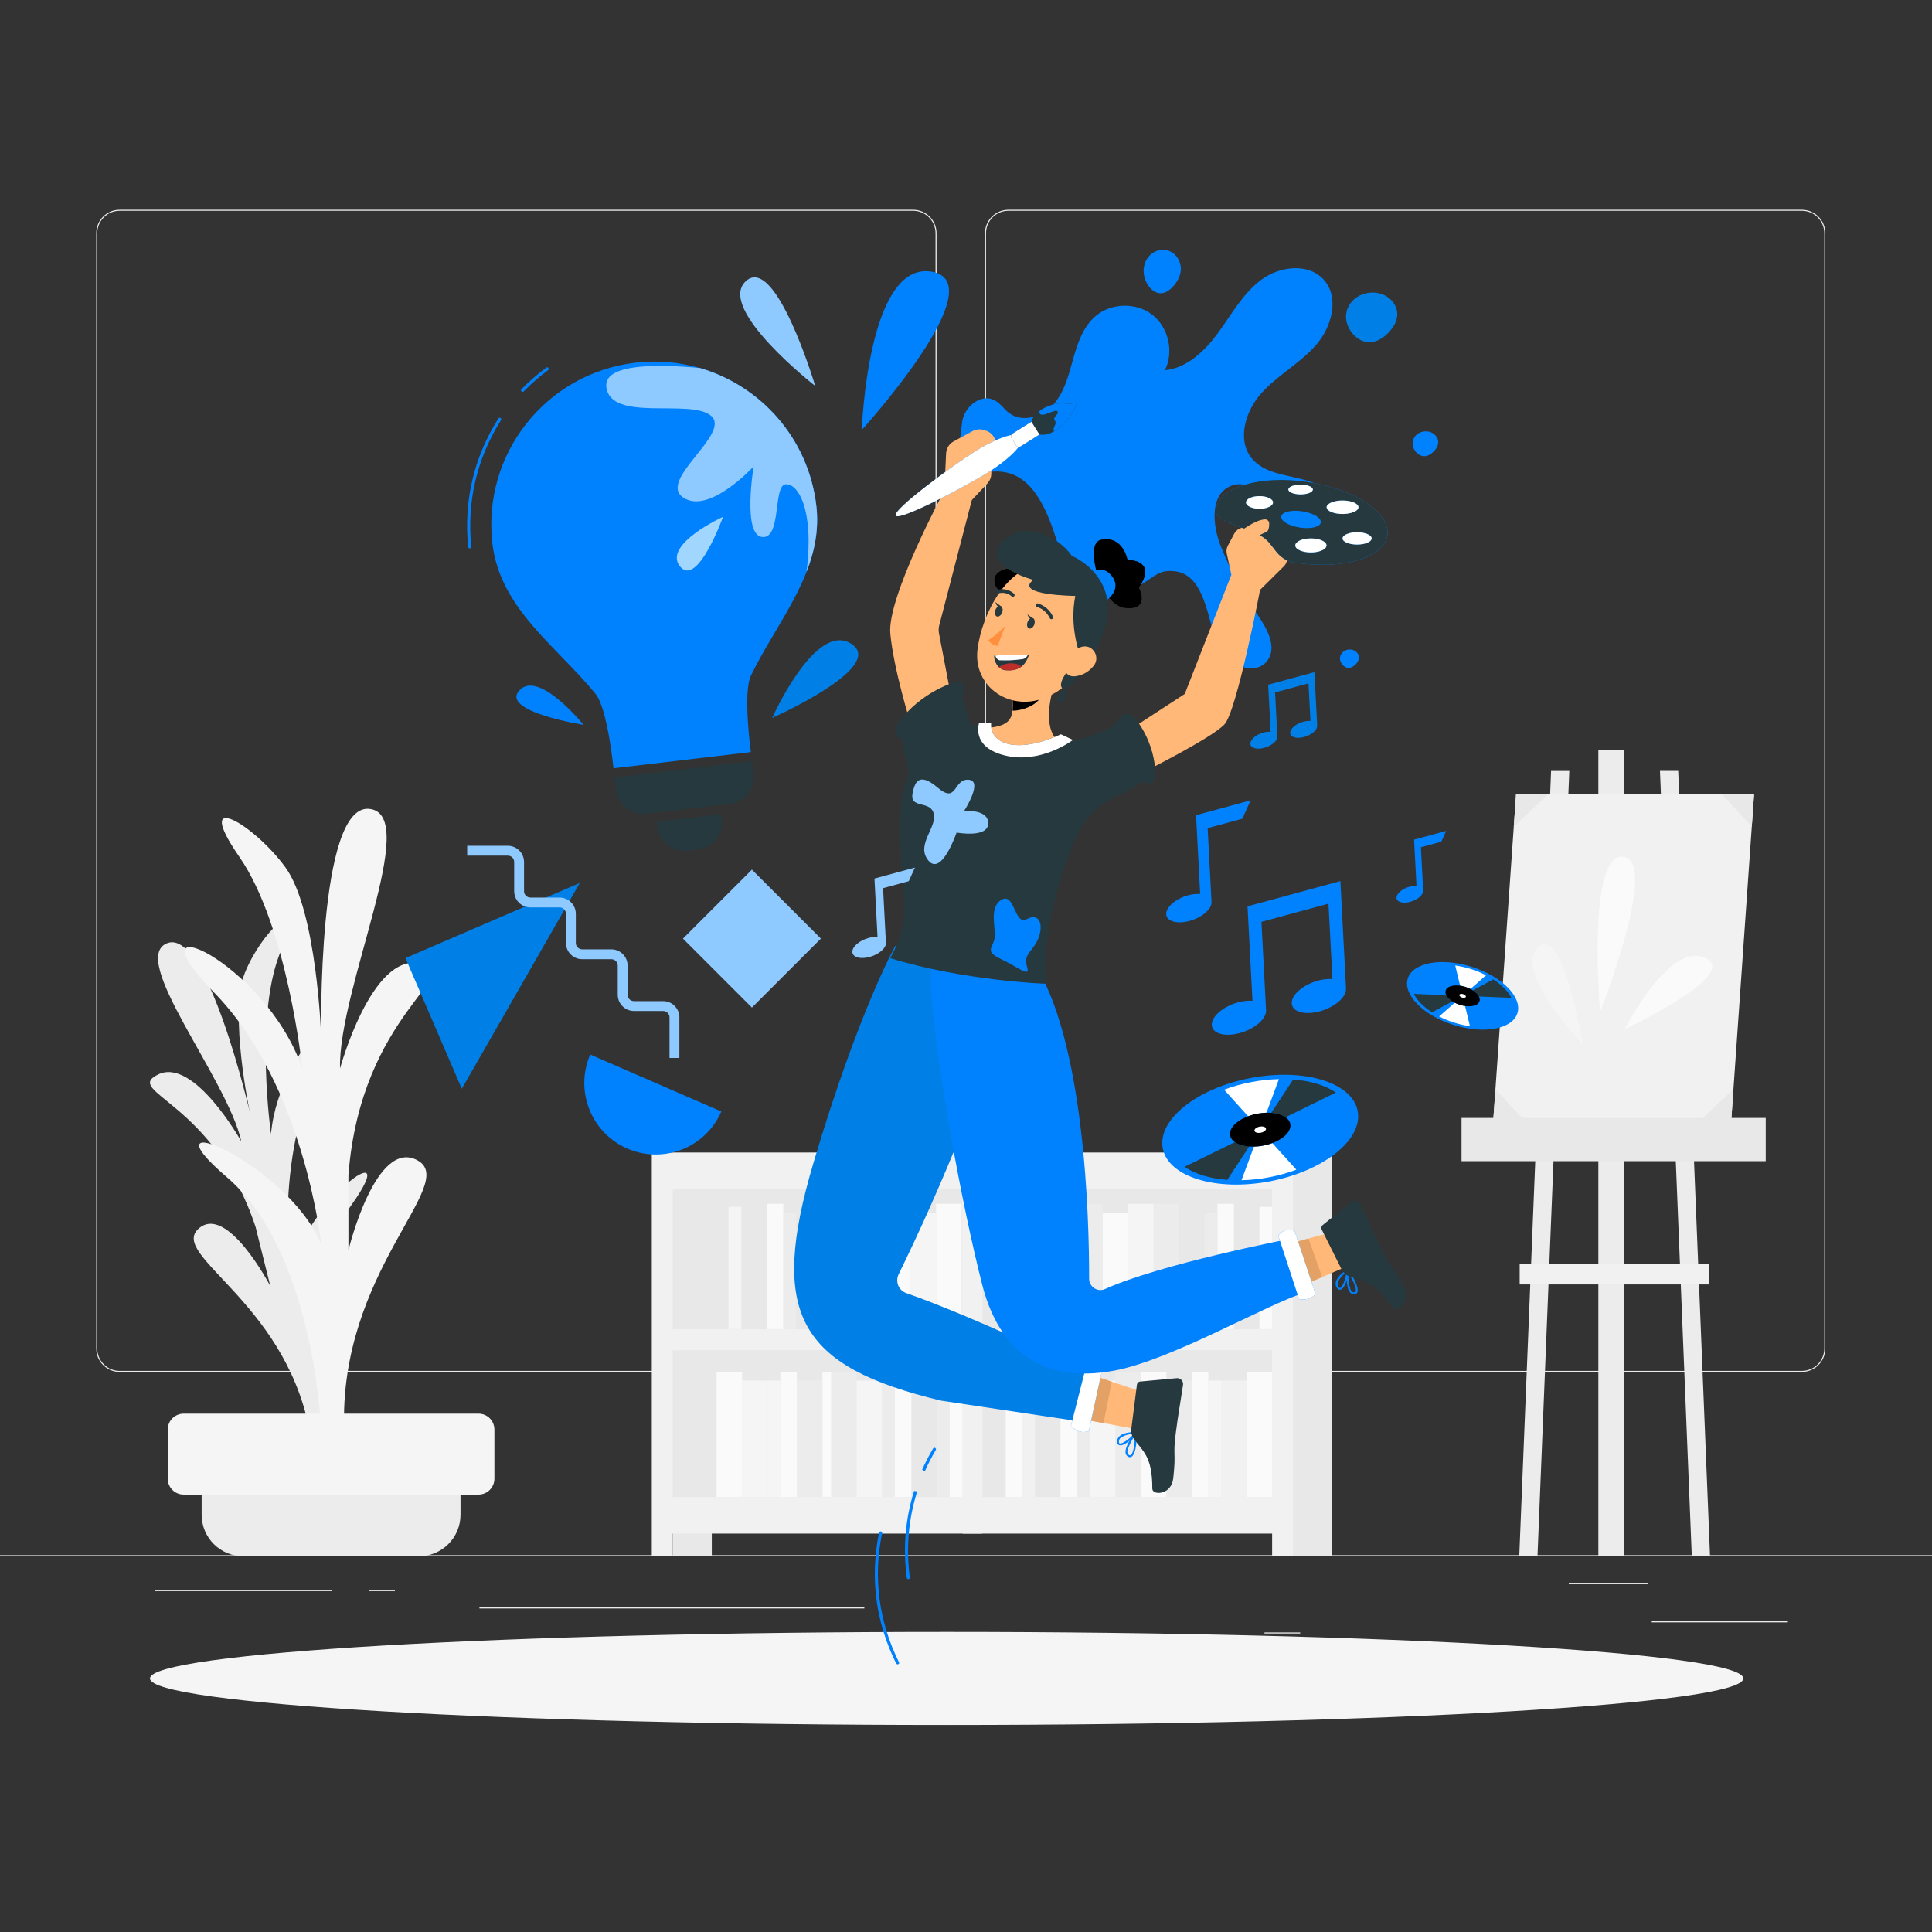 <svg xmlns="http://www.w3.org/2000/svg" xmlns:xlink="http://www.w3.org/1999/xlink" viewBox="0 0 512 512" width="512" height="512" preserveAspectRatio="xMidYMid meet" style="width: 100%; height: 100%; transform: translate3d(0px, 0px, 0px); content-visibility: visible;"><rect x="0" y="0" width="512" height="512" fill="#333333" stroke="none"/><defs><clipPath id="__lottie_element_2"><rect width="512" height="512" x="0" y="0"/></clipPath></defs><g clip-path="url(#__lottie_element_2)"><g transform="matrix(1,0,0,1,-16.352,55.337)" opacity="1" style="display: block;"><g opacity="1" transform="matrix(1,0,0,1,472.116,374.47)"><path fill="rgb(236,236,236)" fill-opacity="1" d=" M-18.033,0.136 C-18.033,0.136 18.034,0.136 18.034,0.136 C18.034,0.136 18.034,-0.137 18.034,-0.137 C18.034,-0.137 -18.033,-0.137 -18.033,-0.137 C-18.033,-0.137 -18.033,0.136 -18.033,0.136z"/></g><g opacity="1" transform="matrix(1,0,0,1,356.184,377.425)"><path fill="rgb(236,236,236)" fill-opacity="1" d=" M-4.732,0.136 C-4.732,0.136 4.733,0.136 4.733,0.136 C4.733,0.136 4.733,-0.136 4.733,-0.136 C4.733,-0.136 -4.732,-0.136 -4.732,-0.136 C-4.732,-0.136 -4.732,0.136 -4.732,0.136z"/></g><g opacity="1" transform="matrix(1,0,0,1,442.543,364.358)"><path fill="rgb(236,236,236)" fill-opacity="1" d=" M-10.449,0.136 C-10.449,0.136 10.449,0.136 10.449,0.136 C10.449,0.136 10.449,-0.136 10.449,-0.136 C10.449,-0.136 -10.449,-0.136 -10.449,-0.136 C-10.449,-0.136 -10.449,0.136 -10.449,0.136z"/></g><g opacity="1" transform="matrix(1,0,0,1,80.889,366.188)"><path fill="rgb(236,236,236)" fill-opacity="1" d=" M-23.516,0.137 C-23.516,0.137 23.517,0.137 23.517,0.137 C23.517,0.137 23.517,-0.137 23.517,-0.137 C23.517,-0.137 -23.516,-0.137 -23.516,-0.137 C-23.516,-0.137 -23.516,0.137 -23.516,0.137z"/></g><g opacity="1" transform="matrix(1,0,0,1,117.549,366.188)"><path fill="rgb(236,236,236)" fill-opacity="1" d=" M-3.449,0.137 C-3.449,0.137 3.449,0.137 3.449,0.137 C3.449,0.137 3.449,-0.137 3.449,-0.137 C3.449,-0.137 -3.449,-0.137 -3.449,-0.137 C-3.449,-0.137 -3.449,0.137 -3.449,0.137z"/></g><g opacity="1" transform="matrix(1,0,0,1,194.412,370.786)"><path fill="rgb(236,236,236)" fill-opacity="1" d=" M-51.002,0.137 C-51.002,0.137 51.001,0.137 51.001,0.137 C51.001,0.137 51.001,-0.136 51.001,-0.136 C51.001,-0.136 -51.002,-0.136 -51.002,-0.136 C-51.002,-0.136 -51.002,0.137 -51.002,0.137z"/></g><g opacity="1" transform="matrix(1,0,0,1,153.201,154.246)"><path fill="rgb(236,236,236)" fill-opacity="1" d=" M105.133,153.997 C105.133,153.997 -105.132,153.997 -105.132,153.997 C-108.559,153.997 -111.347,151.209 -111.347,147.782 C-111.347,147.782 -111.347,-147.781 -111.347,-147.781 C-111.347,-151.208 -108.559,-153.996 -105.132,-153.996 C-105.132,-153.996 105.133,-153.996 105.133,-153.996 C108.559,-153.996 111.347,-151.208 111.347,-147.781 C111.347,-147.781 111.347,147.782 111.347,147.782 C111.347,151.209 108.559,153.997 105.133,153.997z M-105.132,-153.725 C-108.409,-153.725 -111.075,-151.058 -111.075,-147.781 C-111.075,-147.781 -111.075,147.782 -111.075,147.782 C-111.075,151.06 -108.409,153.725 -105.132,153.725 C-105.132,153.725 105.133,153.725 105.133,153.725 C108.409,153.725 111.076,151.06 111.076,147.782 C111.076,147.782 111.076,-147.781 111.076,-147.781 C111.076,-151.058 108.409,-153.725 105.133,-153.725 C105.133,-153.725 -105.132,-153.725 -105.132,-153.725z"/></g><g opacity="1" transform="matrix(1,0,0,1,388.729,154.246)"><path fill="rgb(236,236,236)" fill-opacity="1" d=" M105.134,153.997 C105.134,153.997 -105.133,153.997 -105.133,153.997 C-108.559,153.997 -111.348,151.209 -111.348,147.782 C-111.348,147.782 -111.348,-147.781 -111.348,-147.781 C-111.348,-151.208 -108.559,-153.996 -105.133,-153.996 C-105.133,-153.996 105.134,-153.996 105.134,-153.996 C108.56,-153.996 111.348,-151.208 111.348,-147.781 C111.348,-147.781 111.348,147.782 111.348,147.782 C111.348,151.209 108.56,153.997 105.134,153.997z M-105.133,-153.725 C-108.409,-153.725 -111.074,-151.058 -111.074,-147.781 C-111.074,-147.781 -111.074,147.782 -111.074,147.782 C-111.074,151.06 -108.409,153.725 -105.133,153.725 C-105.133,153.725 105.134,153.725 105.134,153.725 C108.411,153.725 111.077,151.06 111.077,147.782 C111.077,147.782 111.077,-147.781 111.077,-147.781 C111.077,-151.058 108.411,-153.725 105.134,-153.725 C105.134,-153.725 -105.133,-153.725 -105.133,-153.725z"/></g><g opacity="1" transform="matrix(1,0,0,1,272.352,356.943)"><path fill="rgb(236,236,236)" fill-opacity="1" d=" M272.35,0.136 C272.35,0.136 -272.102,0.136 -272.102,0.136 C-272.102,0.136 -272.102,-0.136 -272.102,-0.136 C-272.102,-0.136 272.35,-0.136 272.35,-0.136 C272.35,-0.136 272.35,0.136 272.35,0.136z"/></g></g><g transform="matrix(1,0,0,1,172.481,305.177)" opacity="1" style="display: block;"><g opacity="1" transform="matrix(1,0,0,1,126.556,51.285)"><path fill="rgb(232,232,232)" fill-opacity="1" d=" M41.273,44.424 C41.273,44.424 -41.273,44.424 -41.273,44.424 C-41.273,44.424 -41.273,-44.424 -41.273,-44.424 C-41.273,-44.424 41.273,-44.424 41.273,-44.424 C41.273,-44.424 41.273,44.424 41.273,44.424z"/></g><g opacity="1" transform="matrix(1,0,0,1,175.244,53.744)"><path fill="rgb(232,232,232)" fill-opacity="1" d=" M5.188,53.494 C5.188,53.494 -5.188,53.494 -5.188,53.494 C-5.188,53.494 -5.188,-53.494 -5.188,-53.494 C-5.188,-53.494 5.188,-53.494 5.188,-53.494 C5.188,-53.494 5.188,53.494 5.188,53.494z"/></g><g opacity="1" transform="matrix(1,0,0,1,101.804,30.455)"><path fill="rgb(250,250,250)" fill-opacity="1" d=" M3.382,16.602 C3.382,16.602 -3.382,16.602 -3.382,16.602 C-3.382,16.602 -3.382,-16.602 -3.382,-16.602 C-3.382,-16.602 3.382,-16.602 3.382,-16.602 C3.382,-16.602 3.382,16.602 3.382,16.602z"/></g><g opacity="1" transform="matrix(1,0,0,1,129.848,30.455)"><path fill="rgb(245,245,245)" fill-opacity="1" d=" M3.382,16.602 C3.382,16.602 -3.382,16.602 -3.382,16.602 C-3.382,16.602 -3.382,-16.602 -3.382,-16.602 C-3.382,-16.602 3.382,-16.602 3.382,-16.602 C3.382,-16.602 3.382,16.602 3.382,16.602z"/></g><g opacity="1" transform="matrix(1,0,0,1,108.568,31.622)"><path fill="rgb(245,245,245)" fill-opacity="1" d=" M3.382,15.435 C3.382,15.435 -3.382,15.435 -3.382,15.435 C-3.382,15.435 -3.382,-15.435 -3.382,-15.435 C-3.382,-15.435 3.382,-15.435 3.382,-15.435 C3.382,-15.435 3.382,15.435 3.382,15.435z"/></g><g opacity="1" transform="matrix(1,0,0,1,123.084,31.622)"><path fill="rgb(250,250,250)" fill-opacity="1" d=" M3.382,15.435 C3.382,15.435 -3.382,15.435 -3.382,15.435 C-3.382,15.435 -3.382,-15.435 -3.382,-15.435 C-3.382,-15.435 3.382,-15.435 3.382,-15.435 C3.382,-15.435 3.382,15.435 3.382,15.435z"/></g><g opacity="1" transform="matrix(1,0,0,1,117.517,30.455)"><path fill="rgb(236,236,236)" fill-opacity="1" d=" M2.186,16.602 C2.186,16.602 -2.186,16.602 -2.186,16.602 C-2.186,16.602 -2.186,-16.602 -2.186,-16.602 C-2.186,-16.602 2.186,-16.602 2.186,-16.602 C2.186,-16.602 2.186,16.602 2.186,16.602z"/></g><g opacity="1" transform="matrix(1,0,0,1,113.64,31.622)"><path fill="rgb(250,250,250)" fill-opacity="1" d=" M1.691,15.435 C1.691,15.435 -1.691,15.435 -1.691,15.435 C-1.691,15.435 -1.691,-15.435 -1.691,-15.435 C-1.691,-15.435 1.691,-15.435 1.691,-15.435 C1.691,-15.435 1.691,15.435 1.691,15.435z"/></g><g opacity="1" transform="matrix(1,0,0,1,136.612,30.455)"><path fill="rgb(236,236,236)" fill-opacity="1" d=" M3.382,16.602 C3.382,16.602 -3.382,16.602 -3.382,16.602 C-3.382,16.602 -3.382,-16.602 -3.382,-16.602 C-3.382,-16.602 3.382,-16.602 3.382,-16.602 C3.382,-16.602 3.382,16.602 3.382,16.602z"/></g><g opacity="1" transform="matrix(1,0,0,1,143.375,31.622)"><path fill="rgb(232,232,232)" fill-opacity="1" d=" M3.382,15.435 C3.382,15.435 -3.382,15.435 -3.382,15.435 C-3.382,15.435 -3.382,-15.435 -3.382,-15.435 C-3.382,-15.435 3.382,-15.435 3.382,-15.435 C3.382,-15.435 3.382,15.435 3.382,15.435z"/></g><g opacity="1" transform="matrix(1,0,0,1,157.891,31.622)"><path fill="rgb(232,232,232)" fill-opacity="1" d=" M3.382,15.435 C3.382,15.435 -3.382,15.435 -3.382,15.435 C-3.382,15.435 -3.382,-15.435 -3.382,-15.435 C-3.382,-15.435 3.382,-15.435 3.382,-15.435 C3.382,-15.435 3.382,15.435 3.382,15.435z"/></g><g opacity="1" transform="matrix(1,0,0,1,152.324,30.455)"><path fill="rgb(250,250,250)" fill-opacity="1" d=" M2.185,16.602 C2.185,16.602 -2.185,16.602 -2.185,16.602 C-2.185,16.602 -2.185,-16.602 -2.185,-16.602 C-2.185,-16.602 2.185,-16.602 2.185,-16.602 C2.185,-16.602 2.185,16.602 2.185,16.602z"/></g><g opacity="1" transform="matrix(1,0,0,1,148.448,31.622)"><path fill="rgb(236,236,236)" fill-opacity="1" d=" M1.691,15.435 C1.691,15.435 -1.691,15.435 -1.691,15.435 C-1.691,15.435 -1.691,-15.435 -1.691,-15.435 C-1.691,-15.435 1.691,-15.435 1.691,-15.435 C1.691,-15.435 1.691,15.435 1.691,15.435z"/></g><g opacity="1" transform="matrix(1,0,0,1,162.964,30.848)"><path fill="rgb(250,250,250)" fill-opacity="1" d=" M1.691,16.209 C1.691,16.209 -1.691,16.209 -1.691,16.209 C-1.691,16.209 -1.691,-16.209 -1.691,-16.209 C-1.691,-16.209 1.691,-16.209 1.691,-16.209 C1.691,-16.209 1.691,16.209 1.691,16.209z"/></g><g opacity="1" transform="matrix(1,0,0,1,161.273,74.956)"><path fill="rgb(250,250,250)" fill-opacity="1" d=" M-3.382,16.602 C-3.382,16.602 3.382,16.602 3.382,16.602 C3.382,16.602 3.382,-16.602 3.382,-16.602 C3.382,-16.602 -3.382,-16.602 -3.382,-16.602 C-3.382,-16.602 -3.382,16.602 -3.382,16.602z"/></g><g opacity="1" transform="matrix(1,0,0,1,133.23,74.956)"><path fill="rgb(250,250,250)" fill-opacity="1" d=" M-3.382,16.602 C-3.382,16.602 3.382,16.602 3.382,16.602 C3.382,16.602 3.382,-16.602 3.382,-16.602 C3.382,-16.602 -3.382,-16.602 -3.382,-16.602 C-3.382,-16.602 -3.382,16.602 -3.382,16.602z"/></g><g opacity="1" transform="matrix(1,0,0,1,154.509,76.123)"><path fill="rgb(241,241,241)" fill-opacity="1" d=" M-3.382,15.435 C-3.382,15.435 3.382,15.435 3.382,15.435 C3.382,15.435 3.382,-15.435 3.382,-15.435 C3.382,-15.435 -3.382,-15.435 -3.382,-15.435 C-3.382,-15.435 -3.382,15.435 -3.382,15.435z"/></g><g opacity="1" transform="matrix(1,0,0,1,139.994,76.123)"><path fill="rgb(236,236,236)" fill-opacity="1" d=" M-3.382,15.435 C-3.382,15.435 3.382,15.435 3.382,15.435 C3.382,15.435 3.382,-15.435 3.382,-15.435 C3.382,-15.435 -3.382,-15.435 -3.382,-15.435 C-3.382,-15.435 -3.382,15.435 -3.382,15.435z"/></g><g opacity="1" transform="matrix(1,0,0,1,145.56,74.956)"><path fill="rgb(250,250,250)" fill-opacity="1" d=" M-2.185,16.602 C-2.185,16.602 2.185,16.602 2.185,16.602 C2.185,16.602 2.185,-16.602 2.185,-16.602 C2.185,-16.602 -2.185,-16.602 -2.185,-16.602 C-2.185,-16.602 -2.185,16.602 -2.185,16.602z"/></g><g opacity="1" transform="matrix(1,0,0,1,149.437,76.123)"><path fill="rgb(245,245,245)" fill-opacity="1" d=" M-1.691,15.435 C-1.691,15.435 1.691,15.435 1.691,15.435 C1.691,15.435 1.691,-15.435 1.691,-15.435 C1.691,-15.435 -1.691,-15.435 -1.691,-15.435 C-1.691,-15.435 -1.691,15.435 -1.691,15.435z"/></g><g opacity="1" transform="matrix(1,0,0,1,126.466,74.956)"><path fill="rgb(236,236,236)" fill-opacity="1" d=" M-3.382,16.602 C-3.382,16.602 3.382,16.602 3.382,16.602 C3.382,16.602 3.382,-16.602 3.382,-16.602 C3.382,-16.602 -3.382,-16.602 -3.382,-16.602 C-3.382,-16.602 -3.382,16.602 -3.382,16.602z"/></g><g opacity="1" transform="matrix(1,0,0,1,119.703,76.123)"><path fill="rgb(245,245,245)" fill-opacity="1" d=" M-3.382,15.435 C-3.382,15.435 3.382,15.435 3.382,15.435 C3.382,15.435 3.382,-15.435 3.382,-15.435 C3.382,-15.435 -3.382,-15.435 -3.382,-15.435 C-3.382,-15.435 -3.382,15.435 -3.382,15.435z"/></g><g opacity="1" transform="matrix(1,0,0,1,105.187,76.123)"><path fill="rgb(232,232,232)" fill-opacity="1" d=" M-3.382,15.435 C-3.382,15.435 3.382,15.435 3.382,15.435 C3.382,15.435 3.382,-15.435 3.382,-15.435 C3.382,-15.435 -3.382,-15.435 -3.382,-15.435 C-3.382,-15.435 -3.382,15.435 -3.382,15.435z"/></g><g opacity="1" transform="matrix(1,0,0,1,110.754,74.956)"><path fill="rgb(250,250,250)" fill-opacity="1" d=" M-2.186,16.602 C-2.186,16.602 2.186,16.602 2.186,16.602 C2.186,16.602 2.186,-16.602 2.186,-16.602 C2.186,-16.602 -2.186,-16.602 -2.186,-16.602 C-2.186,-16.602 -2.186,16.602 -2.186,16.602z"/></g><g opacity="1" transform="matrix(1,0,0,1,96.237,74.956)"><path fill="rgb(250,250,250)" fill-opacity="1" d=" M-2.186,16.602 C-2.186,16.602 2.186,16.602 2.186,16.602 C2.186,16.602 2.186,-16.602 2.186,-16.602 C2.186,-16.602 -2.186,-16.602 -2.186,-16.602 C-2.186,-16.602 -2.186,16.602 -2.186,16.602z"/></g><g opacity="1" transform="matrix(1,0,0,1,114.63,76.123)"><path fill="rgb(236,236,236)" fill-opacity="1" d=" M-1.691,15.435 C-1.691,15.435 1.691,15.435 1.691,15.435 C1.691,15.435 1.691,-15.435 1.691,-15.435 C1.691,-15.435 -1.691,-15.435 -1.691,-15.435 C-1.691,-15.435 -1.691,15.435 -1.691,15.435z"/></g><g opacity="1" transform="matrix(1,0,0,1,100.114,75.349)"><path fill="rgb(241,241,241)" fill-opacity="1" d=" M-1.691,16.209 C-1.691,16.209 1.691,16.209 1.691,16.209 C1.691,16.209 1.691,-16.209 1.691,-16.209 C1.691,-16.209 -1.691,-16.209 -1.691,-16.209 C-1.691,-16.209 -1.691,16.209 -1.691,16.209z"/></g><g opacity="1" transform="matrix(1,0,0,1,126.424,53.744)"><path fill="rgb(241,241,241)" fill-opacity="1" d=" M40.989,-53.494 C40.989,-53.494 38.222,-53.494 38.222,-53.494 C38.222,-53.494 -43.756,-53.494 -43.756,-53.494 C-43.756,-53.494 -43.756,47.499 -43.756,47.499 C-43.756,47.499 38.222,47.499 38.222,47.499 C38.222,47.499 38.222,53.494 38.222,53.494 C38.222,53.494 43.756,53.494 43.756,53.494 C43.756,53.494 43.756,-53.494 43.756,-53.494 C43.756,-53.494 40.989,-53.494 40.989,-53.494z M38.222,37.814 C38.222,37.814 -38.536,37.814 -38.536,37.814 C-38.536,37.814 -38.536,-1.117 -38.536,-1.117 C-38.536,-1.117 38.222,-1.117 38.222,-1.117 C38.222,-1.117 38.222,37.814 38.222,37.814z M38.222,-6.65 C38.222,-6.65 -38.536,-6.65 -38.536,-6.65 C-38.536,-6.65 -38.536,-43.809 -38.536,-43.809 C-38.536,-43.809 38.222,-43.809 38.222,-43.809 C38.222,-43.809 38.222,-6.65 38.222,-6.65z"/></g><g opacity="1" transform="matrix(1,0,0,1,43.875,51.285)"><path fill="rgb(232,232,232)" fill-opacity="1" d=" M-41.273,44.424 C-41.273,44.424 41.273,44.424 41.273,44.424 C41.273,44.424 41.273,-44.424 41.273,-44.424 C41.273,-44.424 -41.273,-44.424 -41.273,-44.424 C-41.273,-44.424 -41.273,44.424 -41.273,44.424z"/></g><g opacity="1" transform="matrix(1,0,0,1,10.964,103.697)"><path fill="rgb(232,232,232)" fill-opacity="1" d=" M-5.188,3.541 C-5.188,3.541 5.188,3.541 5.188,3.541 C5.188,3.541 5.188,-3.541 5.188,-3.541 C5.188,-3.541 -5.188,-3.541 -5.188,-3.541 C-5.188,-3.541 -5.188,3.541 -5.188,3.541z"/></g><g opacity="1" transform="matrix(1,0,0,1,78.985,30.455)"><path fill="rgb(250,250,250)" fill-opacity="1" d=" M-3.382,16.602 C-3.382,16.602 3.382,16.602 3.382,16.602 C3.382,16.602 3.382,-16.602 3.382,-16.602 C3.382,-16.602 -3.382,-16.602 -3.382,-16.602 C-3.382,-16.602 -3.382,16.602 -3.382,16.602z"/></g><g opacity="1" transform="matrix(1,0,0,1,50.942,30.455)"><path fill="rgb(245,245,245)" fill-opacity="1" d=" M-3.382,16.602 C-3.382,16.602 3.382,16.602 3.382,16.602 C3.382,16.602 3.382,-16.602 3.382,-16.602 C3.382,-16.602 -3.382,-16.602 -3.382,-16.602 C-3.382,-16.602 -3.382,16.602 -3.382,16.602z"/></g><g opacity="1" transform="matrix(1,0,0,1,72.222,31.622)"><path fill="rgb(245,245,245)" fill-opacity="1" d=" M-3.382,15.435 C-3.382,15.435 3.382,15.435 3.382,15.435 C3.382,15.435 3.382,-15.435 3.382,-15.435 C3.382,-15.435 -3.382,-15.435 -3.382,-15.435 C-3.382,-15.435 -3.382,15.435 -3.382,15.435z"/></g><g opacity="1" transform="matrix(1,0,0,1,57.706,31.622)"><path fill="rgb(250,250,250)" fill-opacity="1" d=" M-3.382,15.435 C-3.382,15.435 3.382,15.435 3.382,15.435 C3.382,15.435 3.382,-15.435 3.382,-15.435 C3.382,-15.435 -3.382,-15.435 -3.382,-15.435 C-3.382,-15.435 -3.382,15.435 -3.382,15.435z"/></g><g opacity="1" transform="matrix(1,0,0,1,63.272,30.455)"><path fill="rgb(236,236,236)" fill-opacity="1" d=" M-2.186,16.602 C-2.186,16.602 2.186,16.602 2.186,16.602 C2.186,16.602 2.186,-16.602 2.186,-16.602 C2.186,-16.602 -2.186,-16.602 -2.186,-16.602 C-2.186,-16.602 -2.186,16.602 -2.186,16.602z"/></g><g opacity="1" transform="matrix(1,0,0,1,67.149,31.622)"><path fill="rgb(250,250,250)" fill-opacity="1" d=" M-1.691,15.435 C-1.691,15.435 1.691,15.435 1.691,15.435 C1.691,15.435 1.691,-15.435 1.691,-15.435 C1.691,-15.435 -1.691,-15.435 -1.691,-15.435 C-1.691,-15.435 -1.691,15.435 -1.691,15.435z"/></g><g opacity="1" transform="matrix(1,0,0,1,48.637,30.455)"><path fill="rgb(236,236,236)" fill-opacity="1" d=" M-3.382,16.602 C-3.382,16.602 3.382,16.602 3.382,16.602 C3.382,16.602 3.382,-16.602 3.382,-16.602 C3.382,-16.602 -3.382,-16.602 -3.382,-16.602 C-3.382,-16.602 -3.382,16.602 -3.382,16.602z"/></g><g opacity="1" transform="matrix(1,0,0,1,41.874,31.622)"><path fill="rgb(232,232,232)" fill-opacity="1" d=" M-3.382,15.435 C-3.382,15.435 3.382,15.435 3.382,15.435 C3.382,15.435 3.382,-15.435 3.382,-15.435 C3.382,-15.435 -3.382,-15.435 -3.382,-15.435 C-3.382,-15.435 -3.382,15.435 -3.382,15.435z"/></g><g opacity="1" transform="matrix(1,0,0,1,27.358,31.622)"><path fill="rgb(232,232,232)" fill-opacity="1" d=" M-3.382,15.435 C-3.382,15.435 3.382,15.435 3.382,15.435 C3.382,15.435 3.382,-15.435 3.382,-15.435 C3.382,-15.435 -3.382,-15.435 -3.382,-15.435 C-3.382,-15.435 -3.382,15.435 -3.382,15.435z"/></g><g opacity="1" transform="matrix(1,0,0,1,32.924,30.455)"><path fill="rgb(250,250,250)" fill-opacity="1" d=" M-2.186,16.602 C-2.186,16.602 2.186,16.602 2.186,16.602 C2.186,16.602 2.186,-16.602 2.186,-16.602 C2.186,-16.602 -2.186,-16.602 -2.186,-16.602 C-2.186,-16.602 -2.186,16.602 -2.186,16.602z"/></g><g opacity="1" transform="matrix(1,0,0,1,36.801,31.622)"><path fill="rgb(236,236,236)" fill-opacity="1" d=" M-1.691,15.435 C-1.691,15.435 1.691,15.435 1.691,15.435 C1.691,15.435 1.691,-15.435 1.691,-15.435 C1.691,-15.435 -1.691,-15.435 -1.691,-15.435 C-1.691,-15.435 -1.691,15.435 -1.691,15.435z"/></g><g opacity="1" transform="matrix(1,0,0,1,22.285,30.848)"><path fill="rgb(245,245,245)" fill-opacity="1" d=" M-1.691,16.209 C-1.691,16.209 1.691,16.209 1.691,16.209 C1.691,16.209 1.691,-16.209 1.691,-16.209 C1.691,-16.209 -1.691,-16.209 -1.691,-16.209 C-1.691,-16.209 -1.691,16.209 -1.691,16.209z"/></g><g opacity="1" transform="matrix(1,0,0,1,20.799,74.956)"><path fill="rgb(250,250,250)" fill-opacity="1" d=" M3.382,16.602 C3.382,16.602 -3.382,16.602 -3.382,16.602 C-3.382,16.602 -3.382,-16.602 -3.382,-16.602 C-3.382,-16.602 3.382,-16.602 3.382,-16.602 C3.382,-16.602 3.382,16.602 3.382,16.602z"/></g><g opacity="1" transform="matrix(1,0,0,1,48.842,74.956)"><path fill="rgb(250,250,250)" fill-opacity="1" d=" M3.382,16.602 C3.382,16.602 -3.382,16.602 -3.382,16.602 C-3.382,16.602 -3.382,-16.602 -3.382,-16.602 C-3.382,-16.602 3.382,-16.602 3.382,-16.602 C3.382,-16.602 3.382,16.602 3.382,16.602z"/></g><g opacity="1" transform="matrix(1,0,0,1,27.562,76.123)"><path fill="rgb(245,245,245)" fill-opacity="1" d=" M3.382,15.435 C3.382,15.435 -3.382,15.435 -3.382,15.435 C-3.382,15.435 -3.382,-15.435 -3.382,-15.435 C-3.382,-15.435 3.382,-15.435 3.382,-15.435 C3.382,-15.435 3.382,15.435 3.382,15.435z"/></g><g opacity="1" transform="matrix(1,0,0,1,42.078,76.123)"><path fill="rgb(236,236,236)" fill-opacity="1" d=" M3.382,15.435 C3.382,15.435 -3.382,15.435 -3.382,15.435 C-3.382,15.435 -3.382,-15.435 -3.382,-15.435 C-3.382,-15.435 3.382,-15.435 3.382,-15.435 C3.382,-15.435 3.382,15.435 3.382,15.435z"/></g><g opacity="1" transform="matrix(1,0,0,1,36.511,74.956)"><path fill="rgb(250,250,250)" fill-opacity="1" d=" M2.186,16.602 C2.186,16.602 -2.186,16.602 -2.186,16.602 C-2.186,16.602 -2.186,-16.602 -2.186,-16.602 C-2.186,-16.602 2.186,-16.602 2.186,-16.602 C2.186,-16.602 2.186,16.602 2.186,16.602z"/></g><g opacity="1" transform="matrix(1,0,0,1,32.635,76.123)"><path fill="rgb(245,245,245)" fill-opacity="1" d=" M1.691,15.435 C1.691,15.435 -1.691,15.435 -1.691,15.435 C-1.691,15.435 -1.691,-15.435 -1.691,-15.435 C-1.691,-15.435 1.691,-15.435 1.691,-15.435 C1.691,-15.435 1.691,15.435 1.691,15.435z"/></g><g opacity="1" transform="matrix(1,0,0,1,51.147,74.956)"><path fill="rgb(236,236,236)" fill-opacity="1" d=" M3.382,16.602 C3.382,16.602 -3.382,16.602 -3.382,16.602 C-3.382,16.602 -3.382,-16.602 -3.382,-16.602 C-3.382,-16.602 3.382,-16.602 3.382,-16.602 C3.382,-16.602 3.382,16.602 3.382,16.602z"/></g><g opacity="1" transform="matrix(1,0,0,1,57.91,76.123)"><path fill="rgb(245,245,245)" fill-opacity="1" d=" M3.382,15.435 C3.382,15.435 -3.382,15.435 -3.382,15.435 C-3.382,15.435 -3.382,-15.435 -3.382,-15.435 C-3.382,-15.435 3.382,-15.435 3.382,-15.435 C3.382,-15.435 3.382,15.435 3.382,15.435z"/></g><g opacity="1" transform="matrix(1,0,0,1,72.426,76.123)"><path fill="rgb(232,232,232)" fill-opacity="1" d=" M3.382,15.435 C3.382,15.435 -3.382,15.435 -3.382,15.435 C-3.382,15.435 -3.382,-15.435 -3.382,-15.435 C-3.382,-15.435 3.382,-15.435 3.382,-15.435 C3.382,-15.435 3.382,15.435 3.382,15.435z"/></g><g opacity="1" transform="matrix(1,0,0,1,66.859,74.956)"><path fill="rgb(250,250,250)" fill-opacity="1" d=" M2.186,16.602 C2.186,16.602 -2.186,16.602 -2.186,16.602 C-2.186,16.602 -2.186,-16.602 -2.186,-16.602 C-2.186,-16.602 2.186,-16.602 2.186,-16.602 C2.186,-16.602 2.186,16.602 2.186,16.602z"/></g><g opacity="1" transform="matrix(1,0,0,1,80.483,74.956)"><path fill="rgb(250,250,250)" fill-opacity="1" d=" M2.186,16.602 C2.186,16.602 -2.186,16.602 -2.186,16.602 C-2.186,16.602 -2.186,-16.602 -2.186,-16.602 C-2.186,-16.602 2.186,-16.602 2.186,-16.602 C2.186,-16.602 2.186,16.602 2.186,16.602z"/></g><g opacity="1" transform="matrix(1,0,0,1,62.983,76.123)"><path fill="rgb(236,236,236)" fill-opacity="1" d=" M1.691,15.435 C1.691,15.435 -1.691,15.435 -1.691,15.435 C-1.691,15.435 -1.691,-15.435 -1.691,-15.435 C-1.691,-15.435 1.691,-15.435 1.691,-15.435 C1.691,-15.435 1.691,15.435 1.691,15.435z"/></g><g opacity="1" transform="matrix(1,0,0,1,77.499,75.349)"><path fill="rgb(236,236,236)" fill-opacity="1" d=" M1.691,16.209 C1.691,16.209 -1.691,16.209 -1.691,16.209 C-1.691,16.209 -1.691,-16.209 -1.691,-16.209 C-1.691,-16.209 1.691,-16.209 1.691,-16.209 C1.691,-16.209 1.691,16.209 1.691,16.209z"/></g><g opacity="1" transform="matrix(1,0,0,1,44.006,53.744)"><path fill="rgb(241,241,241)" fill-opacity="1" d=" M-43.756,-53.494 C-43.756,-53.494 -43.756,53.494 -43.756,53.494 C-43.756,53.494 -38.222,53.494 -38.222,53.494 C-38.222,53.494 -38.222,47.499 -38.222,47.499 C-38.222,47.499 43.756,47.499 43.756,47.499 C43.756,47.499 43.756,-53.494 43.756,-53.494 C43.756,-53.494 -38.222,-53.494 -38.222,-53.494 C-38.222,-53.494 -40.988,-53.494 -40.988,-53.494 C-40.988,-53.494 -43.756,-53.494 -43.756,-53.494z M-38.222,-1.116 C-38.222,-1.116 38.538,-1.116 38.538,-1.116 C38.538,-1.116 38.538,37.815 38.538,37.815 C38.538,37.815 -38.222,37.815 -38.222,37.815 C-38.222,37.815 -38.222,-1.116 -38.222,-1.116z M-38.222,-43.81 C-38.222,-43.81 38.538,-43.81 38.538,-43.81 C38.538,-43.81 38.538,-6.651 38.538,-6.651 C38.538,-6.651 -38.222,-6.651 -38.222,-6.651 C-38.222,-6.651 -38.222,-43.81 -38.222,-43.81z"/></g></g><g transform="matrix(1,0,0,1,423.33,198.606)" opacity="1" style="display: block;"><g opacity="1" transform="matrix(1,0,0,1,3.615,107.029)"><path fill="rgb(236,236,236)" fill-opacity="1" d=" M3.365,106.779 C3.365,106.779 -3.365,106.779 -3.365,106.779 C-3.365,106.779 -3.365,-106.779 -3.365,-106.779 C-3.365,-106.779 3.365,-106.779 3.365,-106.779 C3.365,-106.779 3.365,106.779 3.365,106.779z"/></g></g><g transform="matrix(1,0,0,1,402.369,204.051)" opacity="1" style="display: block;"><g opacity="1" transform="matrix(1,0,0,1,6.881,104.307)"><path fill="rgb(236,236,236)" fill-opacity="1" d=" M-1.8,104.056 C-1.8,104.056 -6.632,104.056 -6.632,104.056 C-6.632,104.056 1.801,-104.056 1.801,-104.056 C1.801,-104.056 6.632,-104.056 6.632,-104.056 C6.632,-104.056 -1.8,104.056 -1.8,104.056z"/></g></g><g transform="matrix(1,0,0,1,439.662,204.051)" opacity="1" style="display: block;"><g opacity="1" transform="matrix(1,0,0,1,6.882,104.307)"><path fill="rgb(236,236,236)" fill-opacity="1" d=" M1.8,104.057 C1.8,104.057 6.632,104.057 6.632,104.057 C6.632,104.057 -1.801,-104.057 -1.801,-104.057 C-1.801,-104.057 -6.632,-104.057 -6.632,-104.057 C-6.632,-104.057 1.8,104.057 1.8,104.057z"/></g></g><g transform="matrix(1,0,0,1,395.451,210.193)" opacity="1" style="display: block;"><g opacity="1" transform="matrix(1,0,0,1,34.822,43.671)"><path fill="rgb(241,241,241)" fill-opacity="1" d=" M28.5,43.421 C28.5,43.421 -34.572,43.421 -34.572,43.421 C-34.572,43.421 -28.5,-43.421 -28.5,-43.421 C-28.5,-43.421 34.572,-43.421 34.572,-43.421 C34.572,-43.421 28.5,43.421 28.5,43.421z"/></g><g opacity="1" transform="matrix(1,0,0,1,10.326,4.555)"><path fill="rgb(232,232,232)" fill-opacity="1" d=" M-4.605,4.304 C-4.605,4.304 4.605,-4.304 4.605,-4.304 C4.605,-4.304 -4.004,-4.304 -4.004,-4.304 C-4.004,-4.304 -4.605,4.304 -4.605,4.304z"/></g><g opacity="1" transform="matrix(1,0,0,1,65.09,4.555)"><path fill="rgb(232,232,232)" fill-opacity="1" d=" M-4.304,-4.305 C-4.304,-4.305 3.703,4.305 3.703,4.305 C3.703,4.305 4.304,-4.305 4.304,-4.305 C4.304,-4.305 -4.304,-4.305 -4.304,-4.305z"/></g><g opacity="1" transform="matrix(1,0,0,1,4.554,82.788)"><path fill="rgb(232,232,232)" fill-opacity="1" d=" M-4.304,4.304 C-4.304,4.304 4.304,4.304 4.304,4.304 C4.304,4.304 -3.702,-4.304 -3.702,-4.304 C-3.702,-4.304 -4.304,4.304 -4.304,4.304z"/></g><g opacity="1" transform="matrix(1,0,0,1,59.318,82.788)"><path fill="rgb(232,232,232)" fill-opacity="1" d=" M4.606,-4.304 C4.606,-4.304 -4.606,4.304 -4.606,4.304 C-4.606,4.304 4.003,4.304 4.003,4.304 C4.003,4.304 4.606,-4.304 4.606,-4.304z"/></g><g opacity="1" transform="matrix(1,0,0,1,14.775,50.381)"><path fill="rgb(245,245,245)" fill-opacity="1" d=" M9.219,16.089 C9.219,16.089 -9.219,-2.867 -2.686,-9.478 C3.846,-16.089 9.219,16.089 9.219,16.089z"/></g><g opacity="1" transform="matrix(1,0,0,1,34.721,36.852)"><path fill="rgb(250,250,250)" fill-opacity="1" d=" M-6.137,21.072 C-6.137,21.072 -9.724,-21.072 0.001,-19.983 C9.724,-18.894 -6.137,21.072 -6.137,21.072z"/></g><g opacity="1" transform="matrix(1,0,0,1,50.613,50.88)"><path fill="rgb(250,250,250)" fill-opacity="1" d=" M-15.437,11.622 C-15.437,11.622 -3.782,-11.622 5.828,-7.209 C15.437,-2.796 -15.437,11.622 -15.437,11.622z"/></g></g><g transform="matrix(1,0,0,1,387.071,296.019)" opacity="1" style="display: block;"><g opacity="1" transform="matrix(1,0,0,1,40.558,5.974)"><path fill="rgb(232,232,232)" fill-opacity="1" d=" M40.308,5.724 C40.308,5.724 -40.308,5.724 -40.308,5.724 C-40.308,5.724 -40.308,-5.724 -40.308,-5.724 C-40.308,-5.724 40.308,-5.724 40.308,-5.724 C40.308,-5.724 40.308,5.724 40.308,5.724z"/></g></g><g transform="matrix(1,0,0,1,402.478,334.68)" opacity="1" style="display: block;"><g opacity="1" transform="matrix(1,0,0,1,25.329,2.979)"><path fill="rgb(241,241,241)" fill-opacity="1" d=" M25.079,2.73 C25.079,2.73 -25.079,2.73 -25.079,2.73 C-25.079,2.73 -25.079,-2.73 -25.079,-2.73 C-25.079,-2.73 25.079,-2.73 25.079,-2.73 C25.079,-2.73 25.079,2.73 25.079,2.73z"/></g></g><g transform="matrix(1,0,0,1,32.154,208.379)" opacity="1" style="display: block;"><g opacity="1" transform="matrix(1,0,0,1,37.852,98.826)"><path fill="rgb(236,236,236)" fill-opacity="1" d=" M16.661,69.819 C16.661,69.819 8.735,32.366 23.169,12.077 C37.603,-8.211 10.123,11.843 6.962,30.835 C6.962,30.835 2.226,-3.121 16.227,-27.013 C30.228,-50.904 4.033,-31.286 1.807,-6.671 C1.807,-6.671 -2.482,-36.965 3.952,-53.99 C10.385,-71.014 -0.808,-60.067 -5.111,-49.395 C-9.414,-38.724 -3.768,-12.298 -3.768,-12.298 C-3.768,-12.298 -14.994,-61.161 -25.622,-57.272 C-36.251,-53.383 -9.734,-21.369 -6.055,-4.715 C-6.055,-4.715 -18.589,-27.127 -28.096,-22.462 C-37.603,-17.796 -13.371,-15.476 -2.275,17.943 C-2.275,17.943 1.624,33.611 1.624,33.611 C1.624,33.611 -9.909,11.493 -17.449,18.47 C-24.99,25.449 4.908,37.492 11.855,71.014 C11.855,71.014 16.661,69.819 16.661,69.819z"/></g><g opacity="1" transform="matrix(1,0,0,1,55.586,192.058)"><path fill="rgb(236,236,236)" fill-opacity="1" d=" M23.306,11.978 C23.306,11.978 -23.307,11.978 -23.307,11.978 C-29.379,11.978 -34.3,7.055 -34.3,0.983 C-34.3,0.983 -34.3,-11.978 -34.3,-11.978 C-34.3,-11.978 34.301,-11.978 34.301,-11.978 C34.301,-11.978 34.301,0.983 34.301,0.983 C34.301,7.055 29.378,11.978 23.306,11.978z"/></g><g opacity="1" transform="matrix(1,0,0,1,55.586,176.977)"><path fill="rgb(245,245,245)" fill-opacity="1" d=" M39.073,10.725 C39.073,10.725 -39.073,10.725 -39.073,10.725 C-41.399,10.725 -43.284,8.839 -43.284,6.514 C-43.284,6.514 -43.284,-6.514 -43.284,-6.514 C-43.284,-8.84 -41.399,-10.725 -39.073,-10.725 C-39.073,-10.725 39.073,-10.725 39.073,-10.725 C41.399,-10.725 43.284,-8.84 43.284,-6.514 C43.284,-6.514 43.284,6.514 43.284,6.514 C43.284,8.839 41.399,10.725 39.073,10.725z"/></g><g opacity="1" transform="matrix(1,0,0,1,46.294,85.526)"><path fill="rgb(245,245,245)" fill-opacity="1" d=" M6.667,85.275 C6.667,85.275 5,38.055 -18.333,18.055 C-41.665,-1.944 -2.777,13.888 6.667,35.693 C6.667,35.693 2.222,-6.389 -21.667,-30.832 C-45.555,-55.277 -8.333,-39.586 1.667,-10.766 C1.667,-10.766 -2.222,-48.328 -14.999,-66.801 C-27.777,-85.275 -11.11,-75.498 -2.777,-63.999 C5.556,-52.499 6.667,-19.166 6.667,-19.166 C6.667,-19.166 5.555,-81.037 19.443,-79.545 C33.332,-78.054 11.111,-31.808 11.667,-10.766 C11.667,-10.766 20,-41.344 32.777,-38.588 C45.555,-35.832 17.222,-25.832 13.889,17.501 C13.889,17.501 13.889,37.427 13.889,37.427 C13.889,37.427 21.11,7.501 32.221,13.611 C43.332,19.722 11.111,43.054 12.778,85.275 C12.778,85.275 6.667,85.275 6.667,85.275z"/></g></g><g transform="matrix(1,0,0,1,39.496,432.224)" opacity="1" style="display: block;"><g opacity="1" transform="matrix(1,0,0,1,211.377,12.58)"><path fill="rgb(245,245,245)" fill-opacity="1" d=" M211.127,0 C211.127,6.811 116.603,12.33 0,12.33 C-116.602,12.33 -211.127,6.811 -211.127,0 C-211.127,-6.809 -116.602,-12.33 0,-12.33 C116.603,-12.33 211.127,-6.809 211.127,0z"/></g></g><g transform="matrix(1,0,0,1,107.207,233.744)" opacity="1" style="display: block;"><g opacity="1" transform="matrix(1,0,0,1,23.345,27.521)"><path fill="rgb(0,127,230)" fill-opacity="1" d=" M-8.169,27.27 C-8.169,27.27 -23.096,-7.364 -23.096,-7.364 C-23.096,-7.364 23.096,-27.27 23.096,-27.27 C23.096,-27.27 -8.169,27.27 -8.169,27.27z"/></g></g><g transform="matrix(1,0,0,1,152.001,279.211)" opacity="1" style="display: block;"><g opacity="1" transform="matrix(1,0,0,1,19.703,14.794)"><path fill="rgb(0,130,255)" fill-opacity="1" d=" M19.453,0.556 C15.283,10.148 4.127,14.544 -5.465,10.374 C-15.057,6.204 -19.453,-4.952 -15.283,-14.544 C-15.283,-14.544 19.453,0.556 19.453,0.556z"/></g></g><g transform="matrix(1,0,0,1,123.559,223.894)" opacity="1" style="display: block;"><g opacity="1" transform="matrix(1,0,0,1,28.365,28.366)"><path fill="rgb(142,201,255)" fill-opacity="1" d=" M28.116,28.116 C28.116,28.116 25.503,28.116 25.503,28.116 C25.503,28.116 25.503,17.349 25.503,17.349 C25.503,16.417 24.744,15.66 23.812,15.66 C23.812,15.66 16.085,15.66 16.085,15.66 C13.712,15.66 11.783,13.728 11.783,11.356 C11.783,11.356 11.783,3.629 11.783,3.629 C11.783,2.697 11.025,1.938 10.092,1.938 C10.092,1.938 2.363,1.938 2.363,1.938 C-0.009,1.938 -1.94,0.009 -1.94,-2.364 C-1.94,-2.364 -1.94,-10.092 -1.94,-10.092 C-1.94,-11.025 -2.698,-11.783 -3.63,-11.783 C-3.63,-11.783 -11.358,-11.783 -11.358,-11.783 C-13.73,-11.783 -15.66,-13.713 -15.66,-16.086 C-15.66,-16.086 -15.66,-23.814 -15.66,-23.814 C-15.66,-24.746 -16.419,-25.504 -17.351,-25.504 C-17.351,-25.504 -28.116,-25.504 -28.116,-25.504 C-28.116,-25.504 -28.116,-28.116 -28.116,-28.116 C-28.116,-28.116 -17.351,-28.116 -17.351,-28.116 C-14.979,-28.116 -13.048,-26.186 -13.048,-23.814 C-13.048,-23.814 -13.048,-16.086 -13.048,-16.086 C-13.048,-15.153 -12.29,-14.395 -11.358,-14.395 C-11.358,-14.395 -3.63,-14.395 -3.63,-14.395 C-1.258,-14.395 0.674,-12.464 0.674,-10.092 C0.674,-10.092 0.674,-2.364 0.674,-2.364 C0.674,-1.432 1.431,-0.674 2.363,-0.674 C2.363,-0.674 10.092,-0.674 10.092,-0.674 C12.465,-0.674 14.395,1.257 14.395,3.629 C14.395,3.629 14.395,11.356 14.395,11.356 C14.395,12.289 15.152,13.048 16.085,13.048 C16.085,13.048 23.812,13.048 23.812,13.048 C26.184,13.048 28.116,14.977 28.116,17.349 C28.116,17.349 28.116,28.116 28.116,28.116z"/></g></g><g transform="matrix(1,0,0,1,180.732,230.21)" opacity="1" style="display: block;"><g opacity="1" transform="matrix(1,0,0,1,18.532,18.532)"><path fill="rgb(142,201,255)" fill-opacity="1" d=" M-0.001,18.281 C-0.001,18.281 -18.282,0.001 -18.282,0.001 C-18.282,0.001 -0.001,-18.281 -0.001,-18.281 C-0.001,-18.281 18.282,0.001 18.282,0.001 C18.282,0.001 -0.001,18.281 -0.001,18.281z"/></g></g><g transform="matrix(1,0,0,1,127.449,93.075)" opacity="1" style="display: block;"><g opacity="1" transform="matrix(1,0,0,1,45.577,55.39)"><path fill="rgb(0,130,255)" fill-opacity="1" d=" M43.297,-14.497 C40.498,-38.197 19.017,-55.14 -4.683,-52.341 C-28.383,-49.542 -45.327,-28.061 -42.528,-4.361 C-40.497,12.831 -25.443,22.853 -15.187,35.441 C-12.011,39.34 -10.444,55.139 -10.444,55.139 C-10.444,55.139 25.957,50.84 25.957,50.84 C25.957,50.84 23.8,35.111 25.981,30.579 C33.022,15.948 45.327,2.695 43.297,-14.497z"/></g><g opacity="1" transform="matrix(1,0,0,1,54.05,115.849)"><path fill="rgb(37,57,63)" fill-opacity="1" d=" M11.915,4.09 C11.915,4.09 -10.309,6.715 -10.309,6.715 C-14.224,7.177 -17.772,4.378 -18.234,0.463 C-18.234,0.463 -18.628,-2.878 -18.628,-2.878 C-18.628,-2.878 17.771,-7.177 17.771,-7.177 C17.771,-7.177 18.167,-3.836 18.167,-3.836 C18.629,0.079 15.83,3.628 11.915,4.09z"/></g><g opacity="1" transform="matrix(1,0,0,1,55.456,127.76)"><path fill="rgb(37,57,63)" fill-opacity="1" d=" M2.109,4.274 C2.109,4.274 -0.728,4.609 -0.728,4.609 C-4.643,5.071 -8.191,2.272 -8.654,-1.643 C-8.654,-1.643 -8.822,-3.061 -8.822,-3.061 C-8.822,-3.061 8.193,-5.071 8.193,-5.071 C8.193,-5.071 8.361,-3.652 8.361,-3.652 C8.823,0.263 6.025,3.812 2.109,4.274z"/></g><g opacity="1" transform="matrix(1,0,0,1,61.045,30.752)"><path fill="rgb(0,130,255)" fill-opacity="1" d=" M27.829,10.141 C25.731,-7.623 13.136,-21.59 -3.021,-26.295 C-13.157,-27.268 -28.573,-27.715 -27.814,-21.289 C-26.688,-11.755 -5.436,-18.32 -0.032,-13.607 C5.371,-8.895 -14.324,3.401 -7.434,8.025 C-0.544,12.649 11.228,-0.221 11.228,-0.221 C11.228,-0.221 8.222,17.807 13.436,18.475 C18.651,19.143 16.366,4.912 19.643,4.525 C22.921,4.138 27.359,11.136 25.246,27.715 C27.387,22.211 28.573,16.441 27.829,10.141z"/><path fill="rgb(142,201,255)" fill-opacity="1" d=" M27.829,10.141 C25.731,-7.623 13.136,-21.59 -3.021,-26.295 C-13.157,-27.268 -28.573,-27.715 -27.814,-21.289 C-26.688,-11.755 -5.436,-18.32 -0.032,-13.607 C5.371,-8.895 -14.324,3.401 -7.434,8.025 C-0.544,12.649 11.228,-0.221 11.228,-0.221 C11.228,-0.221 8.222,17.807 13.436,18.475 C18.651,19.143 16.366,4.912 19.643,4.525 C22.921,4.138 27.359,11.136 25.246,27.715 C27.387,22.211 28.573,16.441 27.829,10.141z"/></g><g opacity="1" transform="matrix(1,0,0,1,56.15,53.34)"><path fill="rgb(0,130,255)" fill-opacity="1" d=" M8.02,-9.465 C8.02,-9.465 -8.02,-2.133 -3.407,3.667 C1.205,9.466 8.02,-9.465 8.02,-9.465z"/><path fill="rgb(161,215,255)" fill-opacity="1" d=" M8.02,-9.465 C8.02,-9.465 -8.02,-2.133 -3.407,3.667 C1.205,9.466 8.02,-9.465 8.02,-9.465z"/></g></g><g transform="matrix(1,0,0,1,137.572,96.841)" opacity="1" style="display: block;"><g opacity="1" transform="matrix(1,0,0,1,4.16,3.765)"><path fill="rgb(0,130,255)" fill-opacity="1" d=" M3.079,-3.203 C0.717,-1.459 -1.492,0.459 -3.543,2.561 C-3.91,2.937 -3.334,3.515 -2.965,3.138 C-0.963,1.088 1.185,-0.796 3.491,-2.498 C3.91,-2.807 3.503,-3.515 3.079,-3.203z"/></g></g><g transform="matrix(1,0,0,1,122.611,110.212)" opacity="1" style="display: block;"><g opacity="1" transform="matrix(1,0,0,1,5.352,17.744)"><path fill="rgb(0,130,255)" fill-opacity="1" d=" M4.116,-17.05 C-2.395,-6.738 -5.102,4.835 -3.892,16.971 C-3.841,17.489 -3.024,17.494 -3.076,16.971 C-4.27,4.99 -1.61,-6.45 4.821,-16.637 C5.102,-17.083 4.396,-17.494 4.116,-17.05z"/></g></g><g transform="matrix(1,0,0,1,228.14,68.845)" opacity="1" style="display: block;"><g opacity="1" transform="matrix(1,0,0,1,17.99,22.672)"><path fill="rgb(0,130,255)" fill-opacity="1" d=" M-17.74,22.421 C-17.74,22.421 -16.207,-22.422 0.766,-19.518 C17.74,-16.615 -17.74,22.421 -17.74,22.421z"/></g></g><g transform="matrix(1,0,0,1,189.475,66.98)" opacity="1" style="display: block;"><g opacity="1" transform="matrix(1,0,0,1,13.407,17.778)"><path fill="rgb(142,201,255)" fill-opacity="1" d=" M13.157,17.527 C13.157,17.527 -13.157,-2.988 -5.215,-10.258 C2.728,-17.527 13.157,17.527 13.157,17.527z"/></g></g><g transform="matrix(1,0,0,1,204.393,164.244)" opacity="1" style="display: block;"><g opacity="1" transform="matrix(1,0,0,1,15.489,13.131)"><path fill="rgb(0,127,230)" fill-opacity="1" d=" M-15.24,12.88 C-15.24,12.88 -3.802,-12.88 5.719,-6.763 C15.24,-0.646 -15.24,12.88 -15.24,12.88z"/></g></g><g transform="matrix(1,0,0,1,132.261,177.101)" opacity="1" style="display: block;"><g opacity="1" transform="matrix(1,0,0,1,11.316,7.618)"><path fill="rgb(0,130,255)" fill-opacity="1" d=" M11.067,7.368 C11.067,7.368 -0.831,-7.368 -5.949,-1.744 C-11.067,3.88 11.067,7.368 11.067,7.368z"/></g></g><g transform="matrix(1,0,0,1,252.023,69.387)" opacity="1" style="display: block;"><g opacity="1" transform="matrix(1,0,0,1,53.605,54.988)"><path fill="rgb(0,130,255)" fill-opacity="1" d=" M-22.458,29.815 C-26.569,15.407 -30.138,-2.453 -45.139,1.001 C-53.355,2.892 -51.139,-8.635 -50.625,-12.62 C-50.11,-16.604 -45.638,-20.175 -42.079,-18.31 C-40.52,-17.495 -39.534,-15.894 -38.115,-14.853 C-34.601,-12.275 -29.321,-13.918 -26.442,-17.193 C-23.564,-20.468 -22.448,-24.88 -21.28,-29.081 C-20.113,-33.281 -18.663,-37.669 -15.377,-40.534 C-11.268,-44.116 -4.601,-44.314 -0.286,-40.982 C4.029,-37.65 5.523,-31.15 3.098,-26.268 C9.082,-26.848 13.824,-31.531 17.351,-36.401 C20.877,-41.271 23.866,-46.738 28.713,-50.296 C33.56,-53.854 41.126,-54.738 45.158,-50.277 C49.454,-45.523 47.309,-37.665 43.066,-32.863 C38.825,-28.061 32.946,-24.944 28.657,-20.185 C24.367,-15.426 22.063,-7.654 26.213,-2.773 C29.383,0.953 34.826,1.416 39.558,2.658 C44.429,3.937 49.327,6.648 51.341,11.263 C53.355,15.878 51.006,22.421 46.038,23.247 C40.369,24.188 36.345,18.096 33.63,13.031 C30.915,7.966 25.866,2.271 20.537,4.422 C14.988,6.662 15.655,14.734 17.862,20.296 C20.372,26.622 23.598,32.663 27.457,38.268 C30.035,42.011 32.949,47.012 30.256,50.673 C27.265,54.739 20.344,52.239 17.806,47.876 C14.035,41.394 14.525,25.83 3.397,26.993 C0.49,27.297 -1.944,30.383 -4.785,31.164 C-9.837,32.552 -21.065,34.695 -22.458,29.815z"/></g></g><g transform="matrix(1,0,0,1,373.951,113.388)" opacity="1" style="display: block;"><g opacity="1" transform="matrix(1,0,0,1,3.722,3.895)"><path fill="rgb(0,130,255)" fill-opacity="1" d=" M-3.262,-0.392 C-3.472,0.542 -3.168,1.545 -2.592,2.309 C-2.041,3.039 -1.2,3.592 -0.286,3.617 C0.717,3.644 1.64,3.042 2.331,2.312 C2.96,1.648 3.472,0.803 3.467,-0.111 C3.463,-1.053 2.884,-1.938 2.089,-2.439 C0.176,-3.644 -2.739,-2.719 -3.262,-0.392z"/></g></g><g transform="matrix(1,0,0,1,354.747,171.369)" opacity="1" style="display: block;"><g opacity="1" transform="matrix(1,0,0,1,2.82,2.948)"><path fill="rgb(0,130,255)" fill-opacity="1" d=" M-2.415,-0.29 C-2.57,0.401 -2.346,1.143 -1.919,1.708 C-1.512,2.248 -0.889,2.659 -0.213,2.677 C0.53,2.697 1.213,2.251 1.725,1.711 C2.189,1.22 2.57,0.595 2.566,-0.082 C2.564,-0.779 2.135,-1.435 1.545,-1.806 C0.129,-2.698 -2.027,-2.013 -2.415,-0.29z"/></g></g><g transform="matrix(1,0,0,1,302.61,64.768)" opacity="1" style="display: block;"><g opacity="1" transform="matrix(1,0,0,1,5.295,6.624)"><path fill="rgb(0,130,255)" fill-opacity="1" d=" M-4.74,-0.685 C-5.045,0.948 -4.604,2.701 -3.767,4.037 C-2.967,5.314 -1.745,6.284 -0.417,6.327 C1.041,6.374 2.382,5.321 3.385,4.045 C4.299,2.883 5.046,1.406 5.039,-0.194 C5.031,-1.841 4.19,-3.39 3.031,-4.268 C0.253,-6.374 -3.98,-4.755 -4.74,-0.685z"/></g></g><g transform="matrix(1,0,0,1,356.167,75.924)" opacity="1" style="display: block;"><g opacity="1" transform="matrix(1,0,0,1,7.196,7.539)"><path fill="rgb(0,127,230)" fill-opacity="1" d=" M-6.526,-0.783 C-6.946,1.084 -6.339,3.09 -5.186,4.617 C-4.085,6.077 -2.403,7.186 -0.575,7.235 C1.433,7.289 3.278,6.085 4.659,4.626 C5.916,3.298 6.946,1.608 6.936,-0.222 C6.926,-2.105 5.768,-3.877 4.174,-4.88 C0.349,-7.289 -5.479,-5.437 -6.526,-0.783z"/></g></g><g transform="matrix(1,0,0,1,203.386,105.531)" opacity="1" style="display: block;"><g opacity="1" transform="matrix(1,0,0,1,140.019,230.082)"><path fill="rgb(255,184,119)" fill-opacity="1" d=" M-14.214,-2.578 C-14.214,-2.578 9.055,-8.954 9.055,-8.954 C9.055,-8.954 14.214,-0.287 14.214,-0.287 C14.214,-0.287 -7.286,8.954 -7.286,8.954 C-7.286,8.954 -14.214,-2.578 -14.214,-2.578z"/></g><g opacity="1" transform="matrix(1,0,0,1,154.91,234.22)"><path fill="rgb(0,130,255)" fill-opacity="1" d=" M0.726,-0.404 C1.318,0.783 1.714,2.12 1.399,2.769 C1.202,3.121 0.805,3.311 0.406,3.242 C0.064,3.213 -0.254,3.053 -0.479,2.794 C-1.714,1.417 -1.474,-2.866 -1.463,-3.056 C-1.457,-3.162 -1.384,-3.253 -1.282,-3.282 C-1.18,-3.311 -1.071,-3.274 -1.005,-3.192 C-0.348,-2.315 0.231,-1.383 0.726,-0.404z M-0.375,2.043 C-0.305,2.19 -0.213,2.326 -0.104,2.447 C0.022,2.62 0.221,2.726 0.435,2.734 C0.801,2.762 0.907,2.635 0.952,2.531 C1.353,1.778 0.165,-0.64 -0.942,-2.308 C-1.03,-0.834 -0.837,0.642 -0.375,2.043z"/></g><g opacity="1" transform="matrix(1,0,0,1,152.26,233.598)"><path fill="rgb(0,130,255)" fill-opacity="1" d=" M1.659,-2.534 C1.684,-2.506 1.697,-2.471 1.697,-2.435 C1.761,-1.039 0.835,2.291 -0.341,2.624 C-0.612,2.729 -1.024,2.692 -1.398,2.1 C-1.673,1.669 -1.761,1.144 -1.641,0.647 C-1.247,-1.069 1.203,-2.611 1.316,-2.683 C1.394,-2.73 1.492,-2.73 1.571,-2.684 C1.618,-2.646 1.649,-2.593 1.659,-2.534z M-1.044,1.734 C-1.044,1.734 -0.991,1.87 -0.991,1.87 C-0.754,2.259 -0.576,2.205 -0.51,2.192 C0.168,1.927 1.036,-0.387 1.145,-1.92 C0.119,-1.267 -0.683,-0.314 -1.15,0.81 C-1.228,1.121 -1.19,1.449 -1.044,1.734z"/></g><g opacity="1" transform="matrix(1,0,0,1,158.699,227.483)"><path fill="rgb(37,57,63)" fill-opacity="1" d=" M-6.619,3.237 C-6.619,3.237 -11.825,-7.194 -11.825,-7.194 C-12.021,-7.586 -11.919,-8.063 -11.579,-8.34 C-11.579,-8.34 -4.033,-14.461 -4.033,-14.461 C-3.368,-15.009 -2.386,-14.913 -1.838,-14.248 C-1.767,-14.163 -1.707,-14.071 -1.656,-13.972 C0.155,-10.18 1.619,-6.734 3.962,-2.056 C6.721,3.467 6.681,1.736 10.015,8.184 C12.02,12.071 7.93,15.008 6.882,13.458 C2.136,6.341 -0.551,6.697 -4.73,5.125 C-5.57,4.748 -6.241,4.076 -6.619,3.237z"/></g><g opacity="1" transform="matrix(1,0,0,1,142.776,228.884)"><path fill="rgb(227,161,101)" fill-opacity="1" d=" M-0.828,6.191 C-0.828,6.191 4.231,4.017 4.231,4.017 C4.231,4.017 0.587,-6.191 0.587,-6.191 C0.587,-6.191 -4.231,-4.871 -4.231,-4.871 C-4.231,-4.871 -0.828,6.191 -0.828,6.191z"/></g><g opacity="1" transform="matrix(1,0,0,1,87.508,264.545)"><path fill="rgb(255,184,119)" fill-opacity="1" d=" M-11.117,-8.853 C-11.117,-8.853 11.768,-1.219 11.768,-1.219 C11.768,-1.219 11.24,8.853 11.24,8.853 C11.24,8.853 -11.768,4.585 -11.768,4.585 C-11.768,4.585 -11.117,-8.853 -11.117,-8.853z"/></g><g opacity="1" transform="matrix(1,0,0,1,96.243,277.347)"><path fill="rgb(0,130,255)" fill-opacity="1" d=" M1.435,0.173 C1.268,1.49 0.854,2.821 0.232,3.185 C-0.127,3.368 -0.564,3.305 -0.857,3.027 C-1.125,2.813 -1.3,2.502 -1.343,2.162 C-1.605,0.331 0.975,-3.096 1.09,-3.247 C1.154,-3.332 1.265,-3.368 1.367,-3.336 C1.468,-3.301 1.538,-3.212 1.547,-3.106 C1.605,-2.012 1.568,-0.915 1.435,0.173z M-0.84,1.595 C-0.863,1.757 -0.862,1.921 -0.839,2.083 C-0.829,2.297 -0.724,2.494 -0.551,2.62 C-0.262,2.846 -0.103,2.8 -0.008,2.74 C0.744,2.336 1.1,-0.334 1.107,-2.337 C0.216,-1.16 -0.444,0.174 -0.84,1.595z"/></g><g opacity="1" transform="matrix(1,0,0,1,95.228,275.857)"><path fill="rgb(0,130,255)" fill-opacity="1" d=" M2.553,-1.577 C2.559,-1.541 2.551,-1.505 2.531,-1.474 C1.808,-0.279 -0.813,1.975 -1.975,1.598 C-2.259,1.535 -2.582,1.276 -2.563,0.575 C-2.552,0.064 -2.334,-0.421 -1.957,-0.767 C-0.676,-1.975 2.217,-1.895 2.352,-1.892 C2.443,-1.887 2.525,-1.833 2.565,-1.751 C2.582,-1.693 2.579,-1.632 2.553,-1.577z M-2.066,0.468 C-2.066,0.468 -2.097,0.61 -2.097,0.61 C-2.116,1.067 -1.938,1.118 -1.877,1.146 C-1.166,1.302 0.843,-0.138 1.787,-1.353 C0.57,-1.38 -0.627,-1.033 -1.64,-0.359 C-1.878,-0.144 -2.029,0.15 -2.066,0.468z"/></g><g opacity="1" transform="matrix(1,0,0,1,103.22,275.227)"><path fill="rgb(37,57,63)" fill-opacity="1" d=" M-6.776,-2.256 C-6.776,-2.256 -5.305,-13.819 -5.305,-13.819 C-5.251,-14.255 -4.9,-14.595 -4.463,-14.636 C-4.463,-14.636 5.21,-15.53 5.21,-15.53 C6.068,-15.616 6.832,-14.99 6.918,-14.133 C6.929,-14.023 6.928,-13.912 6.916,-13.802 C6.314,-9.643 5.614,-5.965 4.961,-0.775 C4.185,5.35 5.115,3.89 4.302,11.103 C3.808,15.449 -1.224,15.616 -1.233,13.746 C-1.223,5.191 -3.654,3.994 -6.255,0.363 C-6.744,-0.416 -6.929,-1.349 -6.776,-2.256z"/></g><g opacity="1" transform="matrix(1,0,0,1,87.404,265.41)"><path fill="rgb(227,161,101)" fill-opacity="1" d=" M-3.845,5.17 C-3.845,5.17 1.65,6.19 1.65,6.19 C1.65,6.19 3.845,-4.762 3.845,-4.762 C3.845,-4.762 -0.438,-6.19 -0.438,-6.19 C-0.438,-6.19 -3.845,5.17 -3.845,5.17z"/></g><g opacity="1" transform="matrix(1,0,0,1,42.717,208.121)"><path fill="rgb(0,127,230)" fill-opacity="1" d=" M-8.834,-62.975 C-8.834,-62.975 -18.511,-45.916 -30.489,-5.626 C-42.467,34.663 -34.482,48.456 3.267,57.53 C3.267,57.53 39.564,62.975 39.564,62.975 C39.564,62.975 42.467,49.908 42.467,49.908 C42.467,49.908 11.853,35.226 -5.904,29.046 C-7.945,28.335 -8.915,26.019 -7.964,24.077 C-2.042,11.994 16.554,-27.426 23.23,-58.982 C23.23,-58.982 -8.834,-62.975 -8.834,-62.975z"/></g><g opacity="1" transform="matrix(1,0,0,1,84.606,264.54)"><path fill="rgb(0,130,255)" fill-opacity="1" d=" M-0.034,-8.507 C-0.034,-8.507 -4.185,7.827 -4.185,7.827 C-4.185,7.827 -2.008,10.276 0.578,9.119 C0.578,9.119 4.185,-7.555 4.185,-7.555 C4.185,-7.555 2.688,-10.277 -0.034,-8.507z"/></g><g opacity="1" transform="matrix(1,0,0,1,84.606,264.702)"><path fill="rgb(255,255,255)" fill-opacity="1" d=" M-0.034,-8.669 C-0.034,-8.669 -4.185,7.664 -4.185,7.664 C-4.185,7.664 -2.008,10.114 0.578,8.957 C0.578,8.957 4.186,-7.717 4.186,-7.717 C4.186,-7.717 2.688,-10.439 -0.034,-8.669z"/></g><g opacity="1" transform="matrix(1,0,0,1,92.885,203.453)"><path fill="rgb(0,130,255)" fill-opacity="1" d=" M-49.442,-45.604 C-48.049,-26.125 -41.457,9.93 -36.012,31.345 C-30.568,52.76 -16.049,57.117 -0.804,54.212 C14.441,51.309 39.122,36.791 49.648,33.523 C49.648,33.523 45.292,19.368 45.292,19.368 C45.292,19.368 11.115,26.03 -3.423,32.625 C-5.406,33.525 -7.646,32.05 -7.643,29.873 C-7.621,14.182 -8.736,-33.545 -22.583,-54.315 C-22.583,-54.315 -49.442,-57.117 -49.442,-57.117 C-49.442,-57.117 -49.648,-48.475 -49.442,-45.604z"/></g><g opacity="1" transform="matrix(1,0,0,1,140.311,229.354)"><path fill="rgb(0,130,255)" fill-opacity="1" d=" M-4.945,-7.441 C-4.945,-7.441 0.589,9.438 0.589,9.438 C0.589,9.438 3.221,9.982 4.945,8.077 C4.945,8.077 -0.591,-8.62 -0.591,-8.62 C-0.591,-8.62 -2.949,-9.982 -4.945,-7.441z"/></g><g opacity="1" transform="matrix(1,0,0,1,140.311,229.616)"><path fill="rgb(255,255,255)" fill-opacity="1" d=" M-4.945,-7.702 C-4.945,-7.702 0.589,9.176 0.589,9.176 C0.589,9.176 3.221,9.72 4.945,7.815 C4.945,7.815 -0.591,-8.882 -0.591,-8.882 C-0.591,-8.882 -2.949,-10.243 -4.945,-7.702z"/></g><g opacity="1" transform="matrix(1,0,0,1,46.336,47.273)"><path fill="rgb(255,184,119)" fill-opacity="1" d=" M2.37,31.993 C2.37,31.993 -0.879,15.064 -0.879,15.064 C-1.01,14.38 -0.996,13.676 -0.836,12.998 C-0.836,12.998 7.816,-20.274 7.816,-20.274 C7.816,-20.274 12.082,-24.83 12.082,-24.83 C12.666,-25.52 12.987,-26.396 12.987,-27.3 C12.987,-27.3 12.987,-30.171 12.987,-30.171 C12.987,-30.587 13.055,-31.001 13.188,-31.395 C13.188,-31.395 14.002,-33.807 14.002,-33.807 C14.69,-35.841 13.569,-38.042 11.519,-38.683 C11.519,-38.683 10.994,-38.847 10.994,-38.847 C10.005,-39.156 8.934,-39.051 8.025,-38.557 C8.025,-38.557 2.996,-35.824 2.996,-35.824 C1.819,-35.184 1.062,-33.975 1.001,-32.636 C1.001,-32.636 0.555,-22.814 0.555,-22.814 C0.555,-22.814 -14.69,5.496 -13.782,15.115 C-12.875,24.734 -8.338,39.156 -8.338,39.156 C-8.338,39.156 -1.442,39.071 2.37,31.993z"/></g><g opacity="1" transform="matrix(1,0,0,1,116.248,65.249)"><path fill="rgb(255,184,119)" fill-opacity="1" d=" M-21.808,23.637 C-21.808,23.637 -5.656,13.111 -5.656,13.111 C-5.656,13.111 6.689,-18.467 6.689,-18.467 C6.689,-18.467 5.471,-24.083 5.471,-24.083 C5.317,-24.793 5.421,-25.534 5.761,-26.176 C5.761,-26.176 7.452,-29.358 7.452,-29.358 C7.985,-30.362 9.029,-30.989 10.166,-30.989 C10.166,-30.989 10.512,-30.989 10.512,-30.989 C11.094,-30.989 11.665,-31.155 12.157,-31.467 C12.157,-31.467 14.042,-32.66 14.042,-32.66 C15.555,-33.619 17.564,-33.085 18.402,-31.502 C18.402,-31.502 21.13,-24.291 21.13,-24.291 C21.808,-23.011 21.501,-21.431 20.391,-20.5 C20.391,-20.5 14.307,-14.474 14.307,-14.474 C14.307,-14.474 8.136,17.635 4.87,21.18 C1.603,24.726 -16.182,33.619 -16.182,33.619 C-16.182,33.619 -21.808,23.637 -21.808,23.637z"/></g><g opacity="1" transform="matrix(1,0,0,1,43.534,88.886)"><path fill="rgb(37,57,63)" fill-opacity="1" d=" M10.617,-1.452 C10.617,-1.452 8.076,-9.982 8.076,-9.982 C8.076,-9.982 9.891,-13.793 6.625,-13.793 C6.625,-13.793 -2.812,-11.433 -9.164,-2.457 C-9.164,-2.457 -10.798,1.089 -8.075,1.27 C-8.075,1.27 -5.353,13.793 -5.353,13.793 C-5.353,13.793 10.799,7.078 10.617,-1.452z"/></g><g opacity="1" transform="matrix(1,0,0,1,67.652,119.241)"><path fill="rgb(37,57,63)" fill-opacity="1" d=" M35.134,-19.65 C35.134,-19.65 35.134,-15.652 31.867,-17.656 C31.867,-17.656 29.449,-15.927 24.866,-13.792 C19.951,-11.503 16.024,-7.522 13.938,-2.518 C9.631,7.812 5.346,21.876 5.994,35.928 C5.994,35.928 -15.805,35.134 -35.134,29.145 C-35.134,29.145 -30.81,22.197 -31.409,14.574 C-32.335,2.749 -32.955,-5.961 -32.009,-13.333 C-30.56,-24.473 -21.032,-32.846 -9.805,-32.803 C-9.805,-32.803 -9.468,-32.803 -9.468,-32.803 C-9.609,-30.592 -8.869,-26.879 -2.75,-25.703 C3.294,-24.549 8.14,-27.369 10.655,-29.318 C11.493,-28.959 12.278,-28.589 13.007,-28.197 C16.394,-29.199 23.014,-31.278 24.614,-32.814 C24.614,-32.814 25.79,-35.928 27.969,-35.569 C30.147,-35.198 35.134,-27.458 35.134,-19.65z"/></g><g opacity="1" transform="matrix(1,0,0,1,67.173,82.939)"><path fill="rgb(255,184,119)" fill-opacity="1" d=" M-3.972,10.448 C0.802,11.103 5.559,9.588 8.649,8.246 C9.062,7.599 9.14,7.205 9.14,7.205 C5.705,2.737 8.131,-5.528 10.145,-11.104 C10.145,-11.104 -2.344,-3.407 -2.344,-3.407 C-1.923,1.247 -2.151,3.889 -8.837,4.426 C-8.837,4.426 -9.515,4.853 -10.145,5.852 C-9.506,7.839 -7.887,9.911 -3.972,10.448z"/></g><g opacity="1" transform="matrix(1,0,0,1,68.804,78.867)"><path fill="rgb(0,0,0)" fill-opacity="1" d=" M3.452,-3.937 C3.452,-3.937 -3.902,0.676 -3.902,0.676 C-3.784,1.759 -3.765,2.85 -3.842,3.936 C-1.317,3.969 2.869,2.476 3.809,-0.116 C4.009,-1.399 3.887,-2.713 3.452,-3.937z"/></g><g opacity="1" transform="matrix(1,0,0,1,65.091,49.177)"><path fill="rgb(37,57,63)" fill-opacity="1" d=" M6.355,-4.155 C6.355,-4.155 -6.355,-5.929 -4.817,0 C-3.279,5.929 6.355,-4.155 6.355,-4.155z"/></g><g opacity="1" transform="matrix(1,0,0,1,65.796,47.909)"><path fill="rgb(0,0,0)" fill-opacity="1" d=" M5.65,-2.887 C5.65,-2.887 -7.06,-4.661 -5.522,1.268 C-3.984,7.197 5.65,-2.887 5.65,-2.887z"/></g><g opacity="1" transform="matrix(1,0,0,1,94.354,46.358)"><path fill="rgb(37,57,63)" fill-opacity="1" d=" M-6.943,0.321 C-7.581,-1.926 -9.153,-8.24 -5.828,-8.867 C-0.098,-9.948 1.058,-3.525 1.058,-3.525 C1.058,-3.525 9.153,-3.66 4.078,3.829 C4.078,3.829 7.28,9.947 0.454,9.236 C-3.6,8.814 -6.196,2.956 -6.943,0.321z"/></g><g opacity="1" transform="matrix(1,0,0,1,93.291,46.511)"><path fill="rgb(0,0,0)" fill-opacity="1" d=" M-5.88,0.169 C-6.518,-2.078 -8.09,-8.392 -4.765,-9.019 C0.965,-10.1 2.121,-3.678 2.121,-3.678 C2.121,-3.678 10.216,-3.813 5.141,3.676 C5.141,3.676 8.343,9.795 1.517,9.084 C-2.537,8.662 -5.133,2.804 -5.88,0.169z"/></g><g opacity="1" transform="matrix(1,0,0,1,89.717,48.765)"><path fill="rgb(0,130,255)" fill-opacity="1" d=" M-4.328,-2.254 C-4.328,-2.254 -0.865,-5.173 1.732,-1.381 C4.328,2.411 -0.437,5.173 -0.437,5.173 C-0.437,5.173 -1.724,-0.42 -4.328,-2.254z"/></g><g opacity="1" transform="matrix(1,0,0,1,77.718,77.883)"><path fill="rgb(37,57,63)" fill-opacity="1" d=" M0.511,-2.703 C0.511,-2.703 2.475,2.4 -0.001,2.551 C-2.476,2.703 0.881,0.665 0.511,-2.703z"/></g><g opacity="1" transform="matrix(1,0,0,1,71.046,63.626)"><path fill="rgb(255,184,119)" fill-opacity="1" d=" M15.33,-0.512 C11.284,8.534 9.76,12.435 3.301,15.419 C-6.42,19.92 -16.638,12.959 -15.378,2.898 C-14.228,-6.164 -7.78,-19.476 2.653,-19.69 C10.11,-19.92 16.343,-14.061 16.572,-6.604 C16.638,-4.504 16.213,-2.419 15.33,-0.512z"/></g><g opacity="1" transform="matrix(1,0,0,1,61.303,56.463)"><path fill="rgb(37,57,63)" fill-opacity="1" d=" M0.897,0.336 C0.604,1.1 -0.024,1.548 -0.511,1.371 C-0.999,1.193 -1.174,0.416 -0.898,-0.336 C-0.621,-1.088 0.023,-1.548 0.509,-1.355 C0.995,-1.163 1.174,-0.416 0.897,0.336z"/></g><g opacity="1" transform="matrix(1,0,0,1,61.209,54.906)"><path fill="rgb(37,57,63)" fill-opacity="1" d=" M0.806,0.32 C0.806,0.32 -0.806,-0.883 -0.806,-0.883 C-0.806,-0.883 -0.413,0.883 0.806,0.32z"/></g><g opacity="1" transform="matrix(1,0,0,1,60.755,62.981)"><path fill="rgb(255,143,63)" fill-opacity="1" d=" M2.254,-2.657 C0.932,-1.191 -0.585,0.087 -2.254,1.141 C-1.678,1.985 -0.765,2.538 0.25,2.657 C0.25,2.657 2.254,-2.657 2.254,-2.657z"/></g><g opacity="1" transform="matrix(1,0,0,1,73.396,56.443)"><path fill="rgb(37,57,63)" fill-opacity="1" d=" M1.851,2.119 C1.644,2.123 1.457,1.991 1.396,1.793 C0.729,0.387 -0.493,-0.677 -1.977,-1.144 C-2.23,-1.219 -2.375,-1.485 -2.3,-1.738 C-2.227,-1.985 -1.969,-2.125 -1.723,-2.052 C-1.717,-2.05 -1.711,-2.048 -1.706,-2.047 C0.083,-1.499 1.546,-0.2 2.299,1.513 C2.376,1.758 2.24,2.019 1.995,2.097 C1.949,2.118 1.9,2.125 1.851,2.119z"/></g><g opacity="1" transform="matrix(1,0,0,1,63.132,51.517)"><path fill="rgb(37,57,63)" fill-opacity="1" d=" M-2.047,0.134 C-2.21,0.077 -2.331,-0.061 -2.367,-0.229 C-2.417,-0.486 -2.252,-0.734 -1.997,-0.788 C-0.494,-1.15 1.09,-0.741 2.227,0.305 C2.409,0.475 2.417,0.761 2.246,0.942 C2.237,0.951 2.228,0.96 2.22,0.968 C2.037,1.15 1.743,1.149 1.561,0.966 C1.559,0.965 1.558,0.964 1.556,0.962 C0.64,0.178 -0.594,-0.122 -1.767,0.154 C-1.861,0.176 -1.958,0.169 -2.047,0.134z"/></g><g opacity="1" transform="matrix(1,0,0,1,69.795,59.648)"><path fill="rgb(37,57,63)" fill-opacity="1" d=" M0.922,0.336 C0.63,1.086 0,1.548 -0.488,1.371 C-0.975,1.193 -1.15,0.416 -0.873,-0.336 C-0.597,-1.088 0.048,-1.548 0.535,-1.371 C1.024,-1.193 1.151,-0.394 0.922,0.336z"/></g><g opacity="1" transform="matrix(1,0,0,1,69.714,58.134)"><path fill="rgb(37,57,63)" fill-opacity="1" d=" M0.806,0.348 C0.806,0.348 -0.806,-0.854 -0.806,-0.854 C-0.806,-0.854 -0.404,0.854 0.806,0.348z"/></g><g opacity="1" transform="matrix(1,0,0,1,74.024,56.2)"><path fill="rgb(37,57,63)" fill-opacity="1" d=" M8.934,12.178 C8.934,12.178 5.862,4.72 7.549,-3.813 C7.549,-3.813 -8.873,-3.947 -3.579,-8.061 C-3.579,-8.061 -17.416,-11.697 -12.009,-17.929 C-6.603,-24.161 2.875,-19.877 6.64,-14.423 C6.64,-14.423 15.016,-11.04 16.119,-2.176 C17.416,8.265 4.615,24.161 3.784,20.069 C3.294,17.657 8.934,12.178 8.934,12.178z"/></g><g opacity="1" transform="matrix(1,0,0,1,82.858,69.525)"><path fill="rgb(255,184,119)" fill-opacity="1" d=" M3.358,1.655 C2.153,3.093 0.428,3.998 -1.44,4.173 C-3.926,4.366 -4.702,2.026 -3.613,-0.088 C-2.618,-1.98 -0.134,-4.366 2.178,-3.615 C3.84,-3.016 4.703,-1.184 4.104,0.479 C3.945,0.921 3.69,1.322 3.358,1.655z"/></g><g opacity="1" transform="matrix(1,0,0,1,67.353,91.449)"><path fill="rgb(37,57,63)" fill-opacity="1" d=" M-11.259,-5.422 C-11.259,-5.422 -8.066,-5.467 -8.066,-5.467 C-8.066,-5.467 -8.846,-0.795 -2.993,0.294 C2.859,1.383 10.391,-2.391 10.391,-2.391 C10.391,-2.391 13.611,-0.887 13.611,-0.887 C13.611,-0.887 5.284,5.468 -4.163,3.29 C-13.611,1.112 -11.259,-5.422 -11.259,-5.422z"/></g><g opacity="1" transform="matrix(1,0,0,1,68.399,90.587)"><path fill="rgb(255,255,255)" fill-opacity="1" d=" M-12.306,-4.56 C-12.306,-4.56 -9.113,-4.606 -9.113,-4.606 C-9.113,-4.606 -9.893,0.067 -4.04,1.156 C1.812,2.245 9.345,-1.529 9.345,-1.529 C9.345,-1.529 12.565,-0.026 12.565,-0.026 C12.565,-0.026 4.237,6.329 -5.21,4.151 C-14.658,1.973 -12.306,-4.56 -12.306,-4.56z"/></g><g opacity="1" transform="matrix(1,0,0,1,75.493,5.724)"><path fill="rgb(37,57,63)" fill-opacity="1" d=" M-5.472,2.641 C-5.576,2.475 -6.673,-1.071 -1.869,-3.273 C2.936,-5.474 3.837,-3.395 6.673,-4.765 C6.673,-4.765 5.577,-0.871 1.541,2.301 C-2.495,5.474 -5.066,3.29 -5.472,2.641z"/></g><g opacity="1" transform="matrix(1,0,0,1,50.736,20.634)"><path fill="rgb(0,130,255)" fill-opacity="1" d=" M7.858,-1.065 C1.996,2.605 -15.781,12.008 -16.738,10.478 C-17.695,8.949 -1.471,-2.933 4.391,-6.603 C10.254,-10.273 15.781,-12.008 16.738,-10.479 C17.695,-8.949 13.72,-4.735 7.858,-1.065z"/></g><g opacity="1" transform="matrix(1,0,0,1,50.787,20.44)"><path fill="rgb(255,255,255)" fill-opacity="1" d=" M7.807,-0.871 C1.945,2.799 -15.833,12.202 -16.79,10.672 C-17.747,9.143 -1.523,-2.739 4.339,-6.409 C10.202,-10.079 15.73,-11.814 16.687,-10.285 C17.644,-8.755 13.669,-4.541 7.807,-0.871z"/></g><g opacity="1" transform="matrix(1,0,0,1,68.244,9.638)"><path fill="rgb(37,57,63)" fill-opacity="1" d=" M-2.332,2.895 C-2.332,2.895 -3.591,0.884 -3.591,0.884 C-3.828,0.505 -3.714,0.005 -3.334,-0.232 C-3.334,-0.232 1.709,-3.389 1.709,-3.389 C1.709,-3.389 3.828,-0.005 3.828,-0.005 C3.828,-0.005 -1.216,3.152 -1.216,3.152 C-1.595,3.389 -2.095,3.274 -2.332,2.895z"/></g><g opacity="1" transform="matrix(1,0,0,1,68.3,9.581)"><path fill="rgb(255,255,255)" fill-opacity="1" d=" M-2.389,2.953 C-2.389,2.953 -3.648,0.942 -3.648,0.942 C-3.885,0.563 -3.771,0.063 -3.391,-0.174 C-3.391,-0.174 1.652,-3.332 1.652,-3.332 C1.652,-3.332 3.771,0.052 3.771,0.052 C3.771,0.052 -1.273,3.21 -1.273,3.21 C-1.652,3.447 -2.152,3.332 -2.389,2.953z"/></g><g opacity="1" transform="matrix(1,0,0,1,77.059,4.494)"><path fill="rgb(0,130,255)" fill-opacity="1" d=" M5.106,-3.535 C2.27,-2.165 1.371,-4.244 -3.434,-2.043 C-3.957,-1.803 -4.399,-1.545 -4.791,-1.28 C-5.027,-0.977 -5.105,-0.673 -4.896,-0.401 C-4.04,0.71 -0.825,-1.786 -0.214,-1.004 C0.396,-0.222 -1.654,0.418 -0.899,1.431 C-0.147,2.441 -1.778,3.403 -1.066,4.243 C-0.73,4.041 -0.385,3.814 -0.025,3.531 C4.011,0.359 5.106,-3.535 5.106,-3.535z"/></g><g opacity="1" transform="matrix(1,0,0,1,141.751,32.903)"><path fill="rgb(0,130,255)" fill-opacity="1" d=" M1.431,-10.698 C-11.129,-12.606 -22.037,-9.362 -22.935,-3.454 C-23.446,-0.09 -15.805,0.836 -10.944,3.581 C-7.264,5.658 -7.229,9.876 -1.819,10.698 C10.742,12.606 21.651,9.363 22.549,3.455 C23.446,-2.454 13.992,-8.79 1.431,-10.698z M-0.676,1.372 C-3.574,0.932 -5.779,-0.389 -5.599,-1.578 C-5.418,-2.767 -2.921,-3.374 -0.022,-2.934 C2.877,-2.494 5.079,-1.173 4.898,0.016 C4.718,1.205 2.222,1.812 -0.676,1.372z"/><path fill="rgb(37,57,63)" fill-opacity="1" d=" M1.431,-10.698 C-11.129,-12.606 -22.037,-9.362 -22.935,-3.454 C-23.446,-0.09 -15.805,0.836 -10.944,3.581 C-7.264,5.658 -7.229,9.876 -1.819,10.698 C10.742,12.606 21.651,9.363 22.549,3.455 C23.446,-2.454 13.992,-8.79 1.431,-10.698z M-0.676,1.372 C-3.574,0.932 -5.779,-0.389 -5.599,-1.578 C-5.418,-2.767 -2.921,-3.374 -0.022,-2.934 C2.877,-2.494 5.079,-1.173 4.898,0.016 C4.718,1.205 2.222,1.812 -0.676,1.372z"/></g><g opacity="1" transform="matrix(1,0,0,1,130.397,27.621)"><path fill="rgb(0,130,255)" fill-opacity="1" d=" M3.584,0 C3.584,0.927 1.98,1.679 0,1.679 C-1.979,1.679 -3.584,0.927 -3.584,0 C-3.584,-0.927 -1.979,-1.679 0,-1.679 C1.98,-1.679 3.584,-0.927 3.584,0z"/></g><g opacity="1" transform="matrix(1,0,0,1,130.397,27.621)"><path fill="rgb(255,255,255)" fill-opacity="1" d=" M3.584,0 C3.584,0.927 1.98,1.679 0,1.679 C-1.979,1.679 -3.584,0.927 -3.584,0 C-3.584,-0.927 -1.979,-1.679 0,-1.679 C1.98,-1.679 3.584,-0.927 3.584,0z"/></g><g opacity="1" transform="matrix(1,0,0,1,141.29,24.196)"><path fill="rgb(0,130,255)" fill-opacity="1" d=" M3.243,0 C3.243,0.714 1.791,1.293 0,1.293 C-1.792,1.293 -3.243,0.714 -3.243,0 C-3.243,-0.714 -1.792,-1.293 0,-1.293 C1.791,-1.293 3.243,-0.714 3.243,0z"/></g><g opacity="1" transform="matrix(1,0,0,1,141.289,24.196)"><path fill="rgb(255,255,255)" fill-opacity="1" d=" M3.243,0 C3.243,0.714 1.791,1.293 0,1.293 C-1.792,1.293 -3.243,0.714 -3.243,0 C-3.243,-0.714 -1.792,-1.293 0,-1.293 C1.791,-1.293 3.243,-0.714 3.243,0z"/></g><g opacity="1" transform="matrix(1,0,0,1,152.402,28.891)"><path fill="rgb(0,130,255)" fill-opacity="1" d=" M4.22,0 C4.22,0.987 2.33,1.787 0,1.787 C-2.33,1.787 -4.22,0.987 -4.22,0 C-4.22,-0.987 -2.33,-1.787 0,-1.787 C2.33,-1.787 4.22,-0.987 4.22,0z"/></g><g opacity="1" transform="matrix(1,0,0,1,152.402,28.891)"><path fill="rgb(255,255,255)" fill-opacity="1" d=" M4.219,0 C4.219,0.987 2.329,1.787 -0.001,1.787 C-2.331,1.787 -4.22,0.987 -4.22,0 C-4.22,-0.987 -2.331,-1.787 -0.001,-1.787 C2.329,-1.787 4.219,-0.987 4.219,0z"/></g><g opacity="1" transform="matrix(1,0,0,1,156.258,37.149)"><path fill="rgb(0,130,255)" fill-opacity="1" d=" M3.857,0 C3.857,0.902 2.129,1.633 0,1.633 C-2.13,1.633 -3.857,0.902 -3.857,0 C-3.857,-0.902 -2.13,-1.633 0,-1.633 C2.129,-1.633 3.857,-0.902 3.857,0z"/></g><g opacity="1" transform="matrix(1,0,0,1,156.258,37.149)"><path fill="rgb(255,255,255)" fill-opacity="1" d=" M3.857,0 C3.857,0.902 2.129,1.633 0,1.633 C-2.13,1.633 -3.857,0.902 -3.857,0 C-3.857,-0.902 -2.13,-1.633 0,-1.633 C2.129,-1.633 3.857,-0.902 3.857,0z"/></g><g opacity="1" transform="matrix(1,0,0,1,144.018,39.01)"><path fill="rgb(0,130,255)" fill-opacity="1" d=" M4.139,0 C4.139,1.027 2.285,1.86 -0.001,1.86 C-2.286,1.86 -4.139,1.027 -4.139,0 C-4.139,-1.027 -2.286,-1.86 -0.001,-1.86 C2.285,-1.86 4.139,-1.027 4.139,0z"/></g><g opacity="1" transform="matrix(1,0,0,1,144.018,39.009)"><path fill="rgb(255,255,255)" fill-opacity="1" d=" M4.139,0 C4.139,1.027 2.285,1.86 -0.001,1.86 C-2.286,1.86 -4.139,1.027 -4.139,0 C-4.139,-1.027 -2.286,-1.86 -0.001,-1.86 C2.285,-1.86 4.139,-1.027 4.139,0z"/></g><g opacity="1" transform="matrix(1,0,0,1,128.991,34.897)"><path fill="rgb(255,184,119)" fill-opacity="1" d=" M-3.979,0.618 C-3.979,0.618 0.164,-2.712 2.888,-2.794 C3.486,-2.812 3.975,-2.298 3.977,-1.699 C3.979,-0.819 3.844,0.404 3.099,0.618 C1.912,0.958 -0.712,2.812 -0.712,2.812 C-0.712,2.812 -3.979,0.618 -3.979,0.618z"/></g><g opacity="1" transform="matrix(1,0,0,1,48.002,112.703)"><path fill="rgb(142,201,255)" fill-opacity="1" d=" M-9.484,-8.317 C-9.024,-10.334 -8.171,-14.014 -2.916,-9.524 C2.338,-5.033 1.163,-11.82 5.253,-11.601 C9.344,-11.382 4.089,-3.282 4.089,-3.282 C4.089,-3.282 10.562,-3.938 10.5,0.002 C10.438,3.943 2.115,2.403 2.115,2.403 C2.115,2.403 -1.822,14.014 -5.324,9.854 C-8.827,5.694 -3.001,1.097 -3.943,-2.625 C-4.887,-6.347 -10.561,-3.602 -9.484,-8.317z"/></g><g opacity="1" transform="matrix(1,0,0,1,65.324,142.369)"><path fill="rgb(0,130,255)" fill-opacity="1" d=" M-5.149,0.814 C-4.67,-1.756 -6.789,-7.505 -3.258,-9.47 C0.273,-11.434 0.063,-2.484 3.435,-4.328 C6.806,-6.171 7.895,-2.727 6.444,0.814 C4.992,4.355 2.422,4.9 3.435,8.167 C4.447,11.434 1.378,8.53 -3.258,6.352 C-7.894,4.174 -5.639,3.448 -5.149,0.814z"/></g><g opacity="1" transform="matrix(1,0,0,1,31.112,317.939)"><path fill="rgb(0,130,255)" fill-opacity="1" d=" M-1.538,-17.303 C-3.986,-5.357 -2.429,6.426 2.99,17.351 C3.221,17.818 3.987,17.534 3.754,17.063 C-1.596,6.276 -3.151,-5.365 -0.734,-17.167 C-0.628,-17.683 -1.433,-17.818 -1.538,-17.303z"/></g><g opacity="1" transform="matrix(1,0,0,1,37.787,301.33)"><path fill="rgb(0,130,255)" fill-opacity="1" d=" M1.908,-11.642 C1.607,-11.645 1.336,-11.695 1.082,-11.766 C-1.239,-4.416 -1.908,3.32 -0.875,11.25 C-0.808,11.766 0.009,11.747 -0.059,11.225 C-1.085,3.349 -0.416,-4.34 1.908,-11.642z"/></g><g opacity="1" transform="matrix(1,0,0,1,42.933,281.156)"><path fill="rgb(0,130,255)" fill-opacity="1" d=" M0.956,-2.822 C-0.13,-0.981 -1.091,0.898 -1.941,2.805 C-1.676,2.924 -1.455,3.089 -1.254,3.274 C-0.4,1.338 0.573,-0.565 1.673,-2.431 C1.941,-2.885 1.223,-3.274 0.956,-2.822z"/></g><g opacity="1" transform="matrix(1,0,0,1,64.677,70.014)"><path fill="rgb(37,57,63)" fill-opacity="1" d=" M-4.599,-1.768 C-4.599,-1.768 -2.174,-2.288 4.6,-1.911 C3.8,0.441 2.309,2.288 -1.166,2.095 C-2.902,2.193 -4.433,0.615 -4.587,-1.43 C-4.595,-1.543 -4.6,-1.656 -4.599,-1.768z"/></g><g opacity="1" transform="matrix(1,0,0,1,64.306,71.185)"><path fill="rgb(189,45,42)" fill-opacity="1" d=" M0.816,-0.9 C-0.518,-1.06 -1.845,-0.723 -2.975,0.062 C-2.333,0.591 -1.577,0.882 -0.808,0.895 C0.524,1.059 1.849,0.723 2.975,-0.067 C2.339,-0.603 1.584,-0.895 0.816,-0.9z"/></g><g opacity="1" transform="matrix(1,0,0,1,64.68,68.695)"><path fill="rgb(255,255,255)" fill-opacity="1" d=" M-4.293,-0.496 C-4.157,0.108 -3.751,0.587 -3.237,0.747 C-1.226,0.847 0.782,0.753 2.768,0.464 C3.41,0.427 3.981,0.016 4.293,-0.633 C1.423,-0.847 -1.446,-0.802 -4.293,-0.496z"/></g></g><g transform="matrix(1,0,0,1,308.712,211.85)" opacity="1" style="display: block;"><g opacity="1" transform="matrix(1,0,0,1,11.483,16.677)"><path fill="rgb(0,130,255)" fill-opacity="1" d=" M11.233,-16.427 C11.233,-16.427 -3.231,-12.496 -3.231,-12.496 C-3.231,-12.496 -2.137,8.388 -2.137,8.388 C-3.07,8.317 -4.156,8.421 -5.311,8.735 C-8.626,9.636 -11.233,11.886 -11.135,13.762 C-11.037,15.637 -8.27,16.427 -4.955,15.527 C-1.641,14.626 0.966,12.375 0.869,10.5 C0.601,5.406 -0.157,-9.061 -0.157,-9.061 C-0.157,-9.061 9.043,-11.561 9.043,-11.561 C9.043,-11.561 11.233,-16.427 11.233,-16.427z"/></g></g><g transform="matrix(1,0,0,1,369.79,219.954)" opacity="1" style="display: block;"><g opacity="1" transform="matrix(1,0,0,1,6.854,9.908)"><path fill="rgb(0,130,255)" fill-opacity="1" d=" M6.604,-9.658 C6.604,-9.658 -1.899,-7.346 -1.899,-7.346 C-1.899,-7.346 -1.255,4.931 -1.255,4.931 C-1.804,4.889 -2.443,4.951 -3.122,5.135 C-5.071,5.665 -6.604,6.988 -6.545,8.091 C-6.488,9.194 -4.862,9.658 -2.913,9.128 C-0.964,8.599 0.569,7.276 0.511,6.173 C0.354,3.178 -0.091,-5.326 -0.091,-5.326 C-0.091,-5.326 5.317,-6.796 5.317,-6.796 C5.317,-6.796 6.604,-9.658 6.604,-9.658z"/></g></g><g transform="matrix(1,0,0,1,225.56,229.664)" opacity="1" style="display: block;"><g opacity="1" transform="matrix(1,0,0,1,8.578,12.429)"><path fill="rgb(142,201,255)" fill-opacity="1" d=" M8.328,-12.179 C8.328,-12.179 -2.396,-9.265 -2.396,-9.265 C-2.396,-9.265 -1.584,6.218 -1.584,6.218 C-2.276,6.165 -3.08,6.242 -3.938,6.475 C-6.395,7.143 -8.328,8.812 -8.255,10.202 C-8.182,11.593 -6.131,12.179 -3.673,11.511 C-1.216,10.843 0.717,9.175 0.644,7.784 C0.446,4.008 -0.116,-6.718 -0.116,-6.718 C-0.116,-6.718 6.704,-8.572 6.704,-8.572 C6.704,-8.572 8.328,-12.179 8.328,-12.179z"/></g></g><g transform="matrix(1,0,0,1,320.768,233.247)" opacity="1" style="display: block;"><g opacity="1" transform="matrix(1,0,0,1,18.155,20.927)"><path fill="rgb(0,130,255)" fill-opacity="1" d=" M-8.314,-13.99 C-8.314,-13.99 -7.003,11.041 -7.003,11.041 C-8.122,10.955 -9.421,11.079 -10.807,11.456 C-14.78,12.535 -17.906,15.234 -17.788,17.482 C-17.67,19.73 -14.353,20.676 -10.38,19.596 C-6.408,18.517 -3.283,15.82 -3.401,13.573 C-3.72,7.467 -4.629,-9.872 -4.629,-9.872 C-4.629,-9.872 13.138,-14.701 13.138,-14.701 C13.138,-14.701 14.186,5.282 14.186,5.282 C13.068,5.198 11.765,5.323 10.38,5.698 C6.408,6.779 3.284,9.476 3.401,11.724 C3.519,13.971 6.834,14.918 10.807,13.839 C14.78,12.759 17.906,10.062 17.788,7.814 C17.467,1.709 16.293,-20.676 16.293,-20.676 C16.293,-20.676 -8.314,-13.99 -8.314,-13.99z"/></g></g><g transform="matrix(1,0,0,1,331.05,177.875)" opacity="1" style="display: block;"><g opacity="1" transform="matrix(1,0,0,1,9.168,10.549)"><path fill="rgb(0,127,230)" fill-opacity="1" d=" M-4.142,-6.968 C-4.142,-6.968 -3.489,5.498 -3.489,5.498 C-4.045,5.456 -4.694,5.518 -5.383,5.705 C-7.363,6.243 -8.918,7.587 -8.86,8.706 C-8.801,9.826 -7.15,10.299 -5.171,9.761 C-3.193,9.223 -1.636,7.88 -1.695,6.76 C-1.854,3.719 -2.306,-4.917 -2.306,-4.917 C-2.306,-4.917 6.543,-7.321 6.543,-7.321 C6.543,-7.321 7.065,2.632 7.065,2.632 C6.507,2.589 5.86,2.65 5.17,2.838 C3.191,3.375 1.634,4.719 1.693,5.838 C1.752,6.958 3.404,7.43 5.382,6.893 C7.361,6.355 8.918,5.011 8.859,3.891 C8.699,0.85 8.115,-10.299 8.115,-10.299 C8.115,-10.299 -4.142,-6.968 -4.142,-6.968z"/></g></g><g transform="matrix(1,0,0,1,306.438,282.704)" opacity="1" style="display: block;"><g opacity="1" transform="matrix(1,0,0,1,27.532,16.672)"><path fill="rgb(0,130,255)" fill-opacity="1" d=" M25.827,-4.975 C27.282,2.578 16.897,10.926 2.634,13.673 C-11.631,16.421 -24.373,12.526 -25.828,4.973 C-27.282,-2.578 -16.898,-10.929 -2.633,-13.676 C11.631,-16.422 24.373,-12.527 25.827,-4.975z"/></g><g opacity="1" transform="matrix(1,0,0,1,29.842,23.368)"><path fill="rgb(255,255,255)" fill-opacity="1" d=" M7.264,3.9 C7.264,3.9 -2.31,-6.698 -2.31,-6.698 C-2.31,-6.698 -7.264,6.698 -7.264,6.698 C-4.897,6.647 -2.418,6.392 0.117,5.905 C2.65,5.417 5.047,4.732 7.264,3.9z"/></g><g opacity="1" transform="matrix(1,0,0,1,25.222,9.974)"><path fill="rgb(255,255,255)" fill-opacity="1" d=" M7.264,-6.698 C4.897,-6.646 2.416,-6.392 -0.117,-5.904 C-2.65,-5.416 -5.048,-4.731 -7.264,-3.9 C-7.264,-3.9 2.31,6.698 2.31,6.698 C2.31,6.698 7.264,-6.698 7.264,-6.698z"/></g><g opacity="1" transform="matrix(1,0,0,1,17.508,23.319)"><path fill="rgb(37,57,63)" fill-opacity="1" d=" M1.297,6.649 C1.297,6.649 10.024,-6.649 10.024,-6.649 C10.024,-6.649 -10.024,3.188 -10.024,3.188 C-8.706,4.11 -7.064,4.899 -5.09,5.503 C-3.115,6.106 -0.957,6.479 1.297,6.649z"/></g><g opacity="1" transform="matrix(1,0,0,1,37.555,10.022)"><path fill="rgb(37,57,63)" fill-opacity="1" d=" M10.024,-3.188 C8.707,-4.11 7.063,-4.898 5.089,-5.501 C3.115,-6.105 0.958,-6.479 -1.296,-6.649 C-1.296,-6.649 -10.024,6.649 -10.024,6.649 C-10.024,6.649 10.024,-3.188 10.024,-3.188z"/></g><g opacity="1" transform="matrix(1,0,0,1,27.532,16.671)"><path fill="rgb(0,130,255)" fill-opacity="1" d=" M7.97,-1.535 C8.419,0.795 5.214,3.372 0.813,4.22 C-3.589,5.068 -7.521,3.864 -7.969,1.534 C-8.419,-0.797 -5.214,-3.373 -0.812,-4.221 C3.589,-5.068 7.522,-3.866 7.97,-1.535z"/></g><g opacity="1" transform="matrix(1,0,0,1,27.532,16.671)"><path fill="rgb(0,0,0)" fill-opacity="1" d=" M7.97,-1.534 C8.419,0.796 5.213,3.372 0.812,4.22 C-3.59,5.068 -7.522,3.865 -7.97,1.535 C-8.42,-0.796 -5.214,-3.372 -0.812,-4.22 C3.589,-5.067 7.522,-3.865 7.97,-1.534z"/></g><g opacity="1" transform="matrix(1,0,0,1,27.532,16.671)"><path fill="rgb(255,255,255)" fill-opacity="1" d=" M1.522,-0.294 C1.608,0.151 0.995,0.644 0.155,0.806 C-0.686,0.968 -1.436,0.738 -1.522,0.293 C-1.608,-0.151 -0.995,-0.644 -0.155,-0.806 C0.686,-0.967 1.436,-0.738 1.522,-0.294z"/></g></g><g transform="matrix(1,0,0,1,371.486,253.432)" opacity="1" style="display: block;"><g opacity="1" transform="matrix(1,0,0,1,16.117,10.478)"><path fill="rgb(0,130,255)" fill-opacity="1" d=" M14.523,4.596 C13.179,8.842 5.587,10.228 -2.433,7.689 C-10.454,5.151 -15.867,-0.35 -14.523,-4.596 C-13.179,-8.843 -5.587,-10.227 2.433,-7.689 C10.454,-5.151 15.867,0.349 14.523,4.596z"/></g><g opacity="1" transform="matrix(1,0,0,1,13.983,14.496)"><path fill="rgb(255,255,255)" fill-opacity="1" d=" M4.085,4.018 C4.085,4.018 2.134,-4.018 2.134,-4.018 C2.134,-4.018 -4.085,1.434 -4.085,1.434 C-2.865,2.061 -1.532,2.616 -0.108,3.066 C1.316,3.517 2.727,3.83 4.085,4.018z"/></g><g opacity="1" transform="matrix(1,0,0,1,18.252,6.458)"><path fill="rgb(255,255,255)" fill-opacity="1" d=" M4.085,-1.434 C2.865,-2.061 1.531,-2.616 0.106,-3.067 C-1.317,-3.517 -2.728,-3.83 -4.085,-4.019 C-4.085,-4.019 -2.135,4.019 -2.135,4.019 C-2.135,4.019 4.085,-1.434 4.085,-1.434z"/></g><g opacity="1" transform="matrix(1,0,0,1,9.656,12.396)"><path fill="rgb(37,57,63)" fill-opacity="1" d=" M-1.651,2.443 C-1.651,2.443 6.462,-1.918 6.462,-1.918 C6.462,-1.918 -6.462,-2.443 -6.462,-2.443 C-6.045,-1.61 -5.425,-0.755 -4.587,0.097 C-3.748,0.949 -2.753,1.735 -1.651,2.443z"/></g><g opacity="1" transform="matrix(1,0,0,1,22.578,8.558)"><path fill="rgb(37,57,63)" fill-opacity="1" d=" M6.461,2.443 C6.044,1.609 5.426,0.756 4.587,-0.096 C3.748,-0.949 2.753,-1.735 1.652,-2.443 C1.652,-2.443 -6.461,1.92 -6.461,1.92 C-6.461,1.92 6.461,2.443 6.461,2.443z"/></g><g opacity="1" transform="matrix(1,0,0,1,16.117,10.477)"><path fill="rgb(0,130,255)" fill-opacity="1" d=" M4.482,1.418 C4.067,2.729 1.724,3.155 -0.75,2.372 C-3.226,1.589 -4.896,-0.108 -4.482,-1.419 C-4.067,-2.728 -1.724,-3.155 0.751,-2.372 C3.226,-1.589 4.896,0.107 4.482,1.418z"/></g><g opacity="1" transform="matrix(1,0,0,1,16.117,10.477)"><path fill="rgb(0,0,0)" fill-opacity="1" d=" M4.482,1.419 C4.067,2.73 1.724,3.156 -0.75,2.373 C-3.226,1.59 -4.896,-0.107 -4.482,-1.418 C-4.067,-2.727 -1.724,-3.155 0.751,-2.372 C3.226,-1.589 4.896,0.108 4.482,1.419z"/></g><g opacity="1" transform="matrix(1,0,0,1,16.117,10.477)"><path fill="rgb(255,255,255)" fill-opacity="1" d=" M0.856,0.27 C0.776,0.52 0.33,0.602 -0.143,0.452 C-0.616,0.302 -0.935,-0.02 -0.856,-0.271 C-0.776,-0.521 -0.33,-0.603 0.143,-0.454 C0.616,-0.304 0.935,0.02 0.856,0.27z"/></g></g></g></svg>